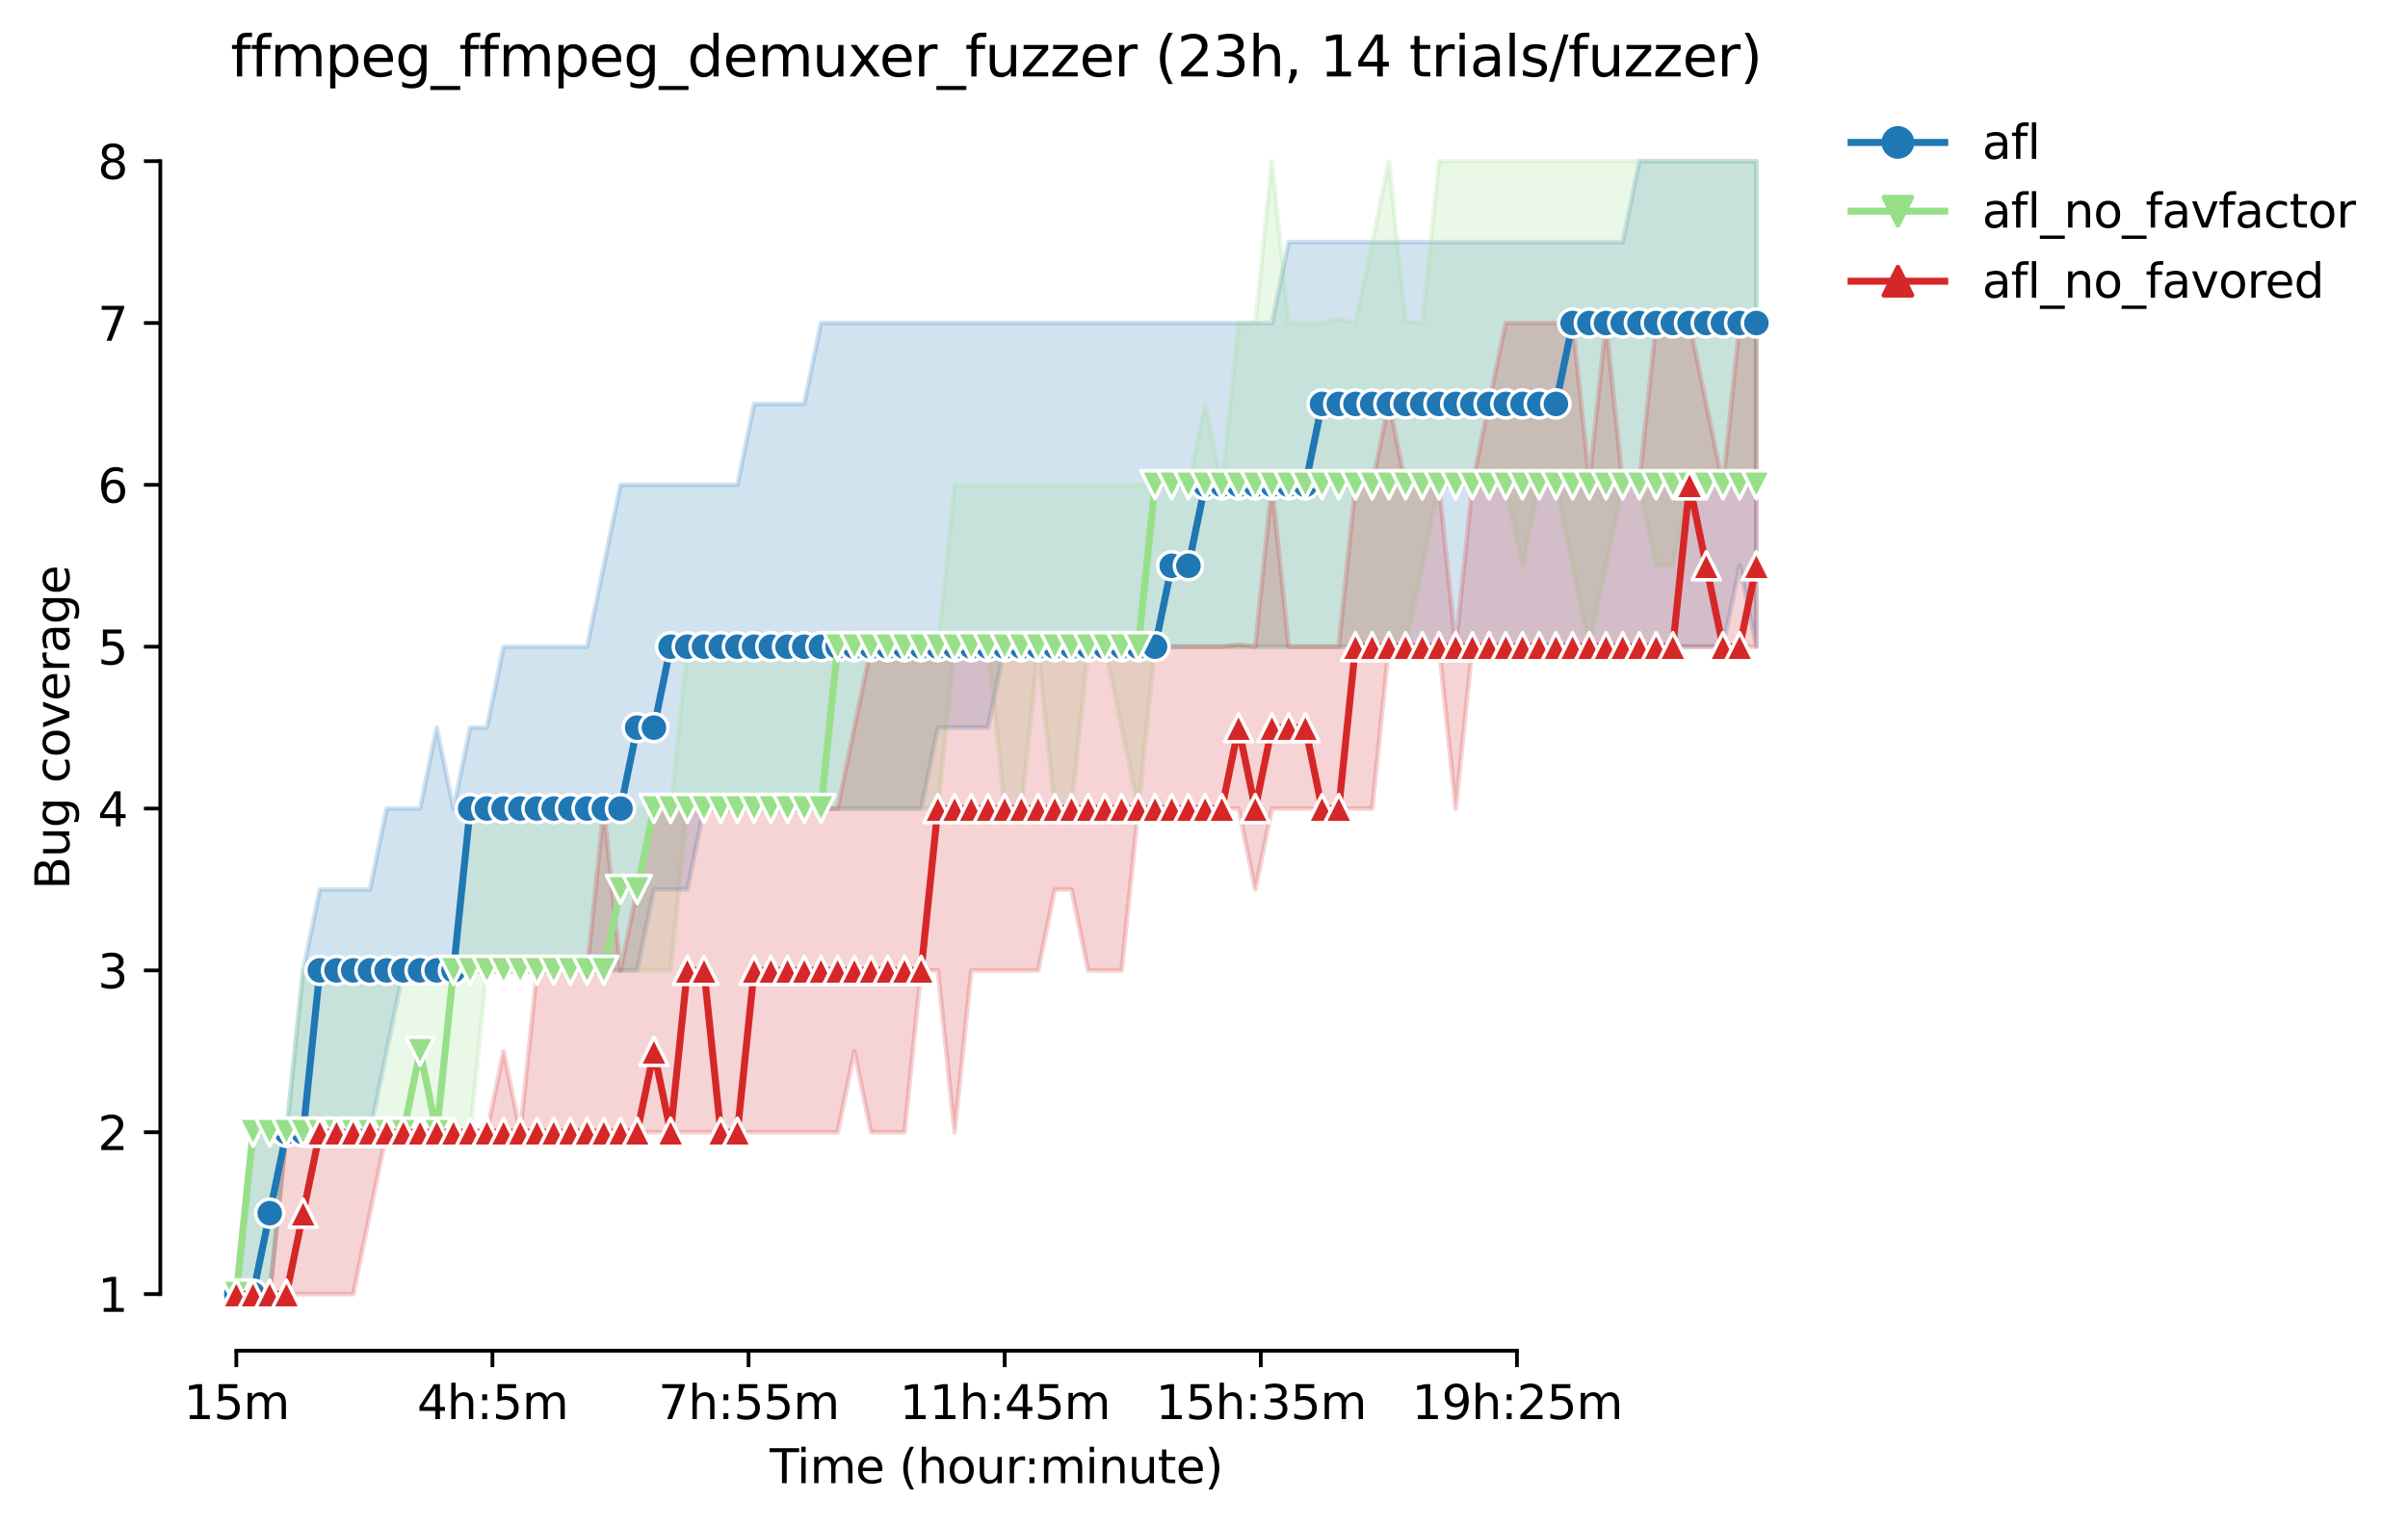 <?xml version="1.0" encoding="utf-8" standalone="no"?>
<!DOCTYPE svg PUBLIC "-//W3C//DTD SVG 1.1//EN"
  "http://www.w3.org/Graphics/SVG/1.1/DTD/svg11.dtd">
<svg height="325.986pt" version="1.1" viewBox="0 0 514.308 325.986" width="514.308pt" xmlns="http://www.w3.org/2000/svg" xmlns:xlink="http://www.w3.org/1999/xlink">
 <defs>
  <style type="text/css">*{stroke-linecap:butt;stroke-linejoin:round;}</style>
 </defs>
 <g id="figure_1">
  <g id="patch_1">
   <path d="M 0 325.986 
L 514.308 325.986 
L 514.308 0 
L 0 0 
z
" style="fill:#ffffff;"/>
  </g>
  <g id="axes_1">
   <g id="patch_2">
    <path d="M 34.241 288.43 
L 391.361 288.43 
L 391.361 22.318 
L 34.241 22.318 
z
" style="fill:#ffffff;"/>
   </g>
   <g id="PolyCollection_1">
    <defs>
     <path d="M 50.473 -49.652 
L 50.473 -49.652 
L 54.041 -49.652 
L 57.609 -49.652 
L 61.176 -84.212 
L 64.744 -84.212 
L 68.312 -84.212 
L 71.879 -84.212 
L 75.447 -84.212 
L 79.014 -84.212 
L 82.582 -101.492 
L 86.15 -118.772 
L 89.717 -118.772 
L 93.285 -118.772 
L 96.853 -118.772 
L 100.42 -118.772 
L 103.988 -118.772 
L 107.555 -118.772 
L 111.123 -118.772 
L 114.691 -118.772 
L 118.258 -118.772 
L 121.826 -118.772 
L 125.394 -118.772 
L 128.961 -118.772 
L 132.529 -118.772 
L 136.097 -118.772 
L 139.664 -136.052 
L 143.232 -136.052 
L 146.799 -136.052 
L 150.367 -153.332 
L 153.935 -153.332 
L 157.502 -153.332 
L 161.07 -153.332 
L 164.638 -153.332 
L 168.205 -153.332 
L 171.773 -153.332 
L 175.34 -153.332 
L 178.908 -153.332 
L 182.476 -153.332 
L 186.043 -153.332 
L 189.611 -153.332 
L 193.179 -153.332 
L 196.746 -153.332 
L 200.314 -170.612 
L 203.882 -170.612 
L 207.449 -170.612 
L 211.017 -170.612 
L 214.584 -187.892 
L 218.152 -187.892 
L 221.72 -187.892 
L 225.287 -187.892 
L 228.855 -187.892 
L 232.423 -187.892 
L 235.99 -187.892 
L 239.558 -187.892 
L 243.125 -187.892 
L 246.693 -187.892 
L 250.261 -187.892 
L 253.828 -187.892 
L 257.396 -187.892 
L 260.964 -187.892 
L 264.531 -187.892 
L 268.099 -187.892 
L 271.667 -187.892 
L 275.234 -187.892 
L 278.802 -187.892 
L 282.369 -187.892 
L 285.937 -187.892 
L 289.505 -187.892 
L 293.072 -187.892 
L 296.64 -187.892 
L 300.208 -187.892 
L 303.775 -187.892 
L 307.343 -187.892 
L 310.911 -187.892 
L 314.478 -187.892 
L 318.046 -187.892 
L 321.613 -187.892 
L 325.181 -187.892 
L 328.749 -187.892 
L 332.316 -187.892 
L 335.884 -187.892 
L 339.452 -187.892 
L 343.019 -187.892 
L 346.587 -187.892 
L 350.154 -187.892 
L 353.722 -187.892 
L 357.29 -187.892 
L 360.857 -187.892 
L 364.425 -187.892 
L 367.993 -187.892 
L 371.56 -205.172 
L 375.128 -187.892 
L 375.128 -291.572 
L 375.128 -291.572 
L 371.56 -291.572 
L 367.993 -291.572 
L 364.425 -291.572 
L 360.857 -291.572 
L 357.29 -291.572 
L 353.722 -291.572 
L 350.154 -291.572 
L 346.587 -274.292 
L 343.019 -274.292 
L 339.452 -274.292 
L 335.884 -274.292 
L 332.316 -274.292 
L 328.749 -274.292 
L 325.181 -274.292 
L 321.613 -274.292 
L 318.046 -274.292 
L 314.478 -274.292 
L 310.911 -274.292 
L 307.343 -274.292 
L 303.775 -274.292 
L 300.208 -274.292 
L 296.64 -274.292 
L 293.072 -274.292 
L 289.505 -274.292 
L 285.937 -274.292 
L 282.369 -274.292 
L 278.802 -274.292 
L 275.234 -274.292 
L 271.667 -257.012 
L 268.099 -257.012 
L 264.531 -257.012 
L 260.964 -257.012 
L 257.396 -257.012 
L 253.828 -257.012 
L 250.261 -257.012 
L 246.693 -257.012 
L 243.125 -257.012 
L 239.558 -257.012 
L 235.99 -257.012 
L 232.423 -257.012 
L 228.855 -257.012 
L 225.287 -257.012 
L 221.72 -257.012 
L 218.152 -257.012 
L 214.584 -257.012 
L 211.017 -257.012 
L 207.449 -257.012 
L 203.882 -257.012 
L 200.314 -257.012 
L 196.746 -257.012 
L 193.179 -257.012 
L 189.611 -257.012 
L 186.043 -257.012 
L 182.476 -257.012 
L 178.908 -257.012 
L 175.34 -257.012 
L 171.773 -239.732 
L 168.205 -239.732 
L 164.638 -239.732 
L 161.07 -239.732 
L 157.502 -222.452 
L 153.935 -222.452 
L 150.367 -222.452 
L 146.799 -222.452 
L 143.232 -222.452 
L 139.664 -222.452 
L 136.097 -222.452 
L 132.529 -222.452 
L 128.961 -205.172 
L 125.394 -187.892 
L 121.826 -187.892 
L 118.258 -187.892 
L 114.691 -187.892 
L 111.123 -187.892 
L 107.555 -187.892 
L 103.988 -170.612 
L 100.42 -170.612 
L 96.853 -153.332 
L 93.285 -170.612 
L 89.717 -153.332 
L 86.15 -153.332 
L 82.582 -153.332 
L 79.014 -136.052 
L 75.447 -136.052 
L 71.879 -136.052 
L 68.312 -136.052 
L 64.744 -118.772 
L 61.176 -84.212 
L 57.609 -84.212 
L 54.041 -84.212 
L 50.473 -49.652 
z
" id="m7349c5d128" style="stroke:#1f77b4;stroke-opacity:0.2;"/>
    </defs>
    <g clip-path="url(#pdb8b40346a)">
     <use style="fill:#1f77b4;fill-opacity:0.2;stroke:#1f77b4;stroke-opacity:0.2;" x="0" xlink:href="#m7349c5d128" y="325.986"/>
    </g>
   </g>
   <g id="PolyCollection_2">
    <defs>
     <path d="M 50.473 -49.652 
L 50.473 -49.652 
L 54.041 -49.652 
L 57.609 -49.652 
L 61.176 -84.212 
L 64.744 -84.212 
L 68.312 -84.212 
L 71.879 -84.212 
L 75.447 -84.212 
L 79.014 -84.212 
L 82.582 -84.212 
L 86.15 -84.212 
L 89.717 -84.212 
L 93.285 -84.212 
L 96.853 -84.212 
L 100.42 -84.212 
L 103.988 -118.772 
L 107.555 -118.772 
L 111.123 -118.772 
L 114.691 -118.772 
L 118.258 -118.772 
L 121.826 -118.772 
L 125.394 -118.772 
L 128.961 -118.772 
L 132.529 -118.772 
L 136.097 -118.772 
L 139.664 -118.772 
L 143.232 -118.772 
L 146.799 -153.332 
L 150.367 -153.332 
L 153.935 -153.332 
L 157.502 -153.332 
L 161.07 -153.332 
L 164.638 -153.332 
L 168.205 -153.332 
L 171.773 -153.332 
L 175.34 -153.332 
L 178.908 -153.332 
L 182.476 -153.332 
L 186.043 -153.332 
L 189.611 -153.332 
L 193.179 -153.332 
L 196.746 -153.332 
L 200.314 -153.332 
L 203.882 -187.892 
L 207.449 -187.892 
L 211.017 -187.892 
L 214.584 -153.332 
L 218.152 -153.332 
L 221.72 -187.028 
L 225.287 -153.332 
L 228.855 -153.332 
L 232.423 -187.892 
L 235.99 -187.892 
L 239.558 -170.612 
L 243.125 -153.332 
L 246.693 -187.892 
L 250.261 -187.892 
L 253.828 -187.892 
L 257.396 -187.892 
L 260.964 -187.892 
L 264.531 -187.892 
L 268.099 -187.892 
L 271.667 -187.892 
L 275.234 -187.892 
L 278.802 -187.892 
L 282.369 -187.892 
L 285.937 -187.892 
L 289.505 -187.892 
L 293.072 -187.892 
L 296.64 -187.892 
L 300.208 -187.892 
L 303.775 -205.172 
L 307.343 -222.452 
L 310.911 -222.452 
L 314.478 -222.452 
L 318.046 -222.452 
L 321.613 -222.02 
L 325.181 -205.172 
L 328.749 -222.452 
L 332.316 -222.452 
L 335.884 -205.172 
L 339.452 -187.892 
L 343.019 -205.172 
L 346.587 -222.452 
L 350.154 -222.452 
L 353.722 -205.172 
L 357.29 -205.172 
L 360.857 -222.452 
L 364.425 -222.452 
L 367.993 -222.452 
L 371.56 -222.452 
L 375.128 -221.588 
L 375.128 -291.572 
L 375.128 -291.572 
L 371.56 -291.572 
L 367.993 -291.572 
L 364.425 -291.572 
L 360.857 -291.572 
L 357.29 -291.572 
L 353.722 -291.572 
L 350.154 -291.572 
L 346.587 -291.572 
L 343.019 -291.572 
L 339.452 -291.572 
L 335.884 -291.572 
L 332.316 -291.572 
L 328.749 -291.572 
L 325.181 -291.572 
L 321.613 -291.572 
L 318.046 -291.572 
L 314.478 -291.572 
L 310.911 -291.572 
L 307.343 -291.572 
L 303.775 -257.012 
L 300.208 -257.444 
L 296.64 -291.572 
L 293.072 -274.292 
L 289.505 -257.012 
L 285.937 -257.876 
L 282.369 -257.012 
L 278.802 -257.012 
L 275.234 -257.012 
L 271.667 -291.572 
L 268.099 -257.012 
L 264.531 -257.012 
L 260.964 -222.452 
L 257.396 -239.732 
L 253.828 -222.452 
L 250.261 -222.452 
L 246.693 -222.452 
L 243.125 -222.452 
L 239.558 -222.452 
L 235.99 -222.452 
L 232.423 -222.452 
L 228.855 -222.452 
L 225.287 -222.452 
L 221.72 -222.452 
L 218.152 -222.452 
L 214.584 -222.452 
L 211.017 -222.452 
L 207.449 -222.452 
L 203.882 -222.452 
L 200.314 -187.892 
L 196.746 -187.892 
L 193.179 -187.892 
L 189.611 -187.892 
L 186.043 -187.892 
L 182.476 -187.892 
L 178.908 -187.892 
L 175.34 -187.892 
L 171.773 -187.892 
L 168.205 -187.892 
L 164.638 -187.892 
L 161.07 -187.892 
L 157.502 -187.892 
L 153.935 -187.892 
L 150.367 -187.892 
L 146.799 -187.892 
L 143.232 -153.332 
L 139.664 -153.332 
L 136.097 -153.332 
L 132.529 -153.332 
L 128.961 -153.332 
L 125.394 -153.332 
L 121.826 -153.332 
L 118.258 -153.332 
L 114.691 -153.332 
L 111.123 -153.332 
L 107.555 -153.332 
L 103.988 -153.332 
L 100.42 -153.332 
L 96.853 -118.772 
L 93.285 -118.772 
L 89.717 -118.772 
L 86.15 -118.772 
L 82.582 -118.772 
L 79.014 -118.772 
L 75.447 -118.772 
L 71.879 -118.772 
L 68.312 -118.772 
L 64.744 -118.772 
L 61.176 -84.212 
L 57.609 -84.212 
L 54.041 -84.212 
L 50.473 -49.652 
z
" id="m433da9e136" style="stroke:#98df8a;stroke-opacity:0.2;"/>
    </defs>
    <g clip-path="url(#pdb8b40346a)">
     <use style="fill:#98df8a;fill-opacity:0.2;stroke:#98df8a;stroke-opacity:0.2;" x="0" xlink:href="#m433da9e136" y="325.986"/>
    </g>
   </g>
   <g id="PolyCollection_3">
    <defs>
     <path d="M 50.473 -49.652 
L 50.473 -49.652 
L 54.041 -49.652 
L 57.609 -49.652 
L 61.176 -49.652 
L 64.744 -49.652 
L 68.312 -49.652 
L 71.879 -49.652 
L 75.447 -49.652 
L 79.014 -66.932 
L 82.582 -84.212 
L 86.15 -84.212 
L 89.717 -84.212 
L 93.285 -84.212 
L 96.853 -84.212 
L 100.42 -84.212 
L 103.988 -84.212 
L 107.555 -84.212 
L 111.123 -84.212 
L 114.691 -84.212 
L 118.258 -84.212 
L 121.826 -84.212 
L 125.394 -84.212 
L 128.961 -84.212 
L 132.529 -84.212 
L 136.097 -84.212 
L 139.664 -84.212 
L 143.232 -84.212 
L 146.799 -84.212 
L 150.367 -84.212 
L 153.935 -84.212 
L 157.502 -84.212 
L 161.07 -84.212 
L 164.638 -84.212 
L 168.205 -84.212 
L 171.773 -84.212 
L 175.34 -84.212 
L 178.908 -84.212 
L 182.476 -101.492 
L 186.043 -84.212 
L 189.611 -84.212 
L 193.179 -84.212 
L 196.746 -118.772 
L 200.314 -118.772 
L 203.882 -84.212 
L 207.449 -118.772 
L 211.017 -118.772 
L 214.584 -118.772 
L 218.152 -118.772 
L 221.72 -118.772 
L 225.287 -136.052 
L 228.855 -136.052 
L 232.423 -118.772 
L 235.99 -118.772 
L 239.558 -118.772 
L 243.125 -153.332 
L 246.693 -153.332 
L 250.261 -153.332 
L 253.828 -153.332 
L 257.396 -153.332 
L 260.964 -153.332 
L 264.531 -153.332 
L 268.099 -136.052 
L 271.667 -153.332 
L 275.234 -153.332 
L 278.802 -153.332 
L 282.369 -153.332 
L 285.937 -153.332 
L 289.505 -153.332 
L 293.072 -153.332 
L 296.64 -187.892 
L 300.208 -187.028 
L 303.775 -187.892 
L 307.343 -187.892 
L 310.911 -153.332 
L 314.478 -187.892 
L 318.046 -187.892 
L 321.613 -187.892 
L 325.181 -187.892 
L 328.749 -187.892 
L 332.316 -187.892 
L 335.884 -187.892 
L 339.452 -187.892 
L 343.019 -187.892 
L 346.587 -187.892 
L 350.154 -187.892 
L 353.722 -187.892 
L 357.29 -187.892 
L 360.857 -187.892 
L 364.425 -187.892 
L 367.993 -187.892 
L 371.56 -187.892 
L 375.128 -187.892 
L 375.128 -257.012 
L 375.128 -257.012 
L 371.56 -257.012 
L 367.993 -222.452 
L 364.425 -239.732 
L 360.857 -257.012 
L 357.29 -257.012 
L 353.722 -257.012 
L 350.154 -223.316 
L 346.587 -222.452 
L 343.019 -257.012 
L 339.452 -223.316 
L 335.884 -257.012 
L 332.316 -257.012 
L 328.749 -257.012 
L 325.181 -257.012 
L 321.613 -257.012 
L 318.046 -240.164 
L 314.478 -222.452 
L 310.911 -187.892 
L 307.343 -222.452 
L 303.775 -223.316 
L 300.208 -222.452 
L 296.64 -240.164 
L 293.072 -222.452 
L 289.505 -222.452 
L 285.937 -187.892 
L 282.369 -187.892 
L 278.802 -187.892 
L 275.234 -187.892 
L 271.667 -222.452 
L 268.099 -187.892 
L 264.531 -188.324 
L 260.964 -187.892 
L 257.396 -187.892 
L 253.828 -187.892 
L 250.261 -187.892 
L 246.693 -187.892 
L 243.125 -187.892 
L 239.558 -187.892 
L 235.99 -187.892 
L 232.423 -187.892 
L 228.855 -187.892 
L 225.287 -187.892 
L 221.72 -187.892 
L 218.152 -187.892 
L 214.584 -187.892 
L 211.017 -187.892 
L 207.449 -187.892 
L 203.882 -187.892 
L 200.314 -187.892 
L 196.746 -187.892 
L 193.179 -187.892 
L 189.611 -187.892 
L 186.043 -187.892 
L 182.476 -170.612 
L 178.908 -153.332 
L 175.34 -153.332 
L 171.773 -153.332 
L 168.205 -153.332 
L 164.638 -153.332 
L 161.07 -153.332 
L 157.502 -153.332 
L 153.935 -153.332 
L 150.367 -153.332 
L 146.799 -153.332 
L 143.232 -153.332 
L 139.664 -153.332 
L 136.097 -136.052 
L 132.529 -118.772 
L 128.961 -153.332 
L 125.394 -118.772 
L 121.826 -118.772 
L 118.258 -118.772 
L 114.691 -118.772 
L 111.123 -84.212 
L 107.555 -101.492 
L 103.988 -84.212 
L 100.42 -84.212 
L 96.853 -84.212 
L 93.285 -84.212 
L 89.717 -84.212 
L 86.15 -84.212 
L 82.582 -84.212 
L 79.014 -84.212 
L 75.447 -84.212 
L 71.879 -84.212 
L 68.312 -84.212 
L 64.744 -84.212 
L 61.176 -84.212 
L 57.609 -49.652 
L 54.041 -49.652 
L 50.473 -49.652 
z
" id="mbeb23989a4" style="stroke:#d62728;stroke-opacity:0.2;"/>
    </defs>
    <g clip-path="url(#pdb8b40346a)">
     <use style="fill:#d62728;fill-opacity:0.2;stroke:#d62728;stroke-opacity:0.2;" x="0" xlink:href="#mbeb23989a4" y="325.986"/>
    </g>
   </g>
   <g id="matplotlib.axis_1">
    <g id="xtick_1">
     <g id="line2d_1">
      <defs>
       <path d="M 0 0 
L 0 3.5 
" id="mcb7af9cad4" style="stroke:#000000;stroke-width:0.8;"/>
      </defs>
      <g>
       <use style="stroke:#000000;stroke-width:0.8;" x="50.473" xlink:href="#mcb7af9cad4" y="288.43"/>
      </g>
     </g>
     <g id="text_1">
      <!-- 15m -->
      <g transform="translate(39.241 303.029)scale(0.1 -0.1)">
       <defs>
        <path d="M 794 531 
L 1825 531 
L 1825 4091 
L 703 3866 
L 703 4441 
L 1819 4666 
L 2450 4666 
L 2450 531 
L 3481 531 
L 3481 0 
L 794 0 
L 794 531 
z
" id="DejaVuSans-31" transform="scale(0.016)"/>
        <path d="M 691 4666 
L 3169 4666 
L 3169 4134 
L 1269 4134 
L 1269 2991 
Q 1406 3038 1543 3061 
Q 1681 3084 1819 3084 
Q 2600 3084 3056 2656 
Q 3513 2228 3513 1497 
Q 3513 744 3044 326 
Q 2575 -91 1722 -91 
Q 1428 -91 1123 -41 
Q 819 9 494 109 
L 494 744 
Q 775 591 1075 516 
Q 1375 441 1709 441 
Q 2250 441 2565 725 
Q 2881 1009 2881 1497 
Q 2881 1984 2565 2268 
Q 2250 2553 1709 2553 
Q 1456 2553 1204 2497 
Q 953 2441 691 2322 
L 691 4666 
z
" id="DejaVuSans-35" transform="scale(0.016)"/>
        <path d="M 3328 2828 
Q 3544 3216 3844 3400 
Q 4144 3584 4550 3584 
Q 5097 3584 5394 3201 
Q 5691 2819 5691 2113 
L 5691 0 
L 5113 0 
L 5113 2094 
Q 5113 2597 4934 2840 
Q 4756 3084 4391 3084 
Q 3944 3084 3684 2787 
Q 3425 2491 3425 1978 
L 3425 0 
L 2847 0 
L 2847 2094 
Q 2847 2600 2669 2842 
Q 2491 3084 2119 3084 
Q 1678 3084 1418 2786 
Q 1159 2488 1159 1978 
L 1159 0 
L 581 0 
L 581 3500 
L 1159 3500 
L 1159 2956 
Q 1356 3278 1631 3431 
Q 1906 3584 2284 3584 
Q 2666 3584 2933 3390 
Q 3200 3197 3328 2828 
z
" id="DejaVuSans-6d" transform="scale(0.016)"/>
       </defs>
       <use xlink:href="#DejaVuSans-31"/>
       <use x="63.623" xlink:href="#DejaVuSans-35"/>
       <use x="127.246" xlink:href="#DejaVuSans-6d"/>
      </g>
     </g>
    </g>
    <g id="xtick_2">
     <g id="line2d_2">
      <g>
       <use style="stroke:#000000;stroke-width:0.8;" x="105.177" xlink:href="#mcb7af9cad4" y="288.43"/>
      </g>
     </g>
     <g id="text_2">
      <!-- 4h:5m -->
      <g transform="translate(89.091 303.029)scale(0.1 -0.1)">
       <defs>
        <path d="M 2419 4116 
L 825 1625 
L 2419 1625 
L 2419 4116 
z
M 2253 4666 
L 3047 4666 
L 3047 1625 
L 3713 1625 
L 3713 1100 
L 3047 1100 
L 3047 0 
L 2419 0 
L 2419 1100 
L 313 1100 
L 313 1709 
L 2253 4666 
z
" id="DejaVuSans-34" transform="scale(0.016)"/>
        <path d="M 3513 2113 
L 3513 0 
L 2938 0 
L 2938 2094 
Q 2938 2591 2744 2837 
Q 2550 3084 2163 3084 
Q 1697 3084 1428 2787 
Q 1159 2491 1159 1978 
L 1159 0 
L 581 0 
L 581 4863 
L 1159 4863 
L 1159 2956 
Q 1366 3272 1645 3428 
Q 1925 3584 2291 3584 
Q 2894 3584 3203 3211 
Q 3513 2838 3513 2113 
z
" id="DejaVuSans-68" transform="scale(0.016)"/>
        <path d="M 750 794 
L 1409 794 
L 1409 0 
L 750 0 
L 750 794 
z
M 750 3309 
L 1409 3309 
L 1409 2516 
L 750 2516 
L 750 3309 
z
" id="DejaVuSans-3a" transform="scale(0.016)"/>
       </defs>
       <use xlink:href="#DejaVuSans-34"/>
       <use x="63.623" xlink:href="#DejaVuSans-68"/>
       <use x="127.002" xlink:href="#DejaVuSans-3a"/>
       <use x="160.693" xlink:href="#DejaVuSans-35"/>
       <use x="224.316" xlink:href="#DejaVuSans-6d"/>
      </g>
     </g>
    </g>
    <g id="xtick_3">
     <g id="line2d_3">
      <g>
       <use style="stroke:#000000;stroke-width:0.8;" x="159.881" xlink:href="#mcb7af9cad4" y="288.43"/>
      </g>
     </g>
     <g id="text_3">
      <!-- 7h:55m -->
      <g transform="translate(140.614 303.029)scale(0.1 -0.1)">
       <defs>
        <path d="M 525 4666 
L 3525 4666 
L 3525 4397 
L 1831 0 
L 1172 0 
L 2766 4134 
L 525 4134 
L 525 4666 
z
" id="DejaVuSans-37" transform="scale(0.016)"/>
       </defs>
       <use xlink:href="#DejaVuSans-37"/>
       <use x="63.623" xlink:href="#DejaVuSans-68"/>
       <use x="127.002" xlink:href="#DejaVuSans-3a"/>
       <use x="160.693" xlink:href="#DejaVuSans-35"/>
       <use x="224.316" xlink:href="#DejaVuSans-35"/>
       <use x="287.939" xlink:href="#DejaVuSans-6d"/>
      </g>
     </g>
    </g>
    <g id="xtick_4">
     <g id="line2d_4">
      <g>
       <use style="stroke:#000000;stroke-width:0.8;" x="214.584" xlink:href="#mcb7af9cad4" y="288.43"/>
      </g>
     </g>
     <g id="text_4">
      <!-- 11h:45m -->
      <g transform="translate(192.136 303.029)scale(0.1 -0.1)">
       <use xlink:href="#DejaVuSans-31"/>
       <use x="63.623" xlink:href="#DejaVuSans-31"/>
       <use x="127.246" xlink:href="#DejaVuSans-68"/>
       <use x="190.625" xlink:href="#DejaVuSans-3a"/>
       <use x="224.316" xlink:href="#DejaVuSans-34"/>
       <use x="287.939" xlink:href="#DejaVuSans-35"/>
       <use x="351.562" xlink:href="#DejaVuSans-6d"/>
      </g>
     </g>
    </g>
    <g id="xtick_5">
     <g id="line2d_5">
      <g>
       <use style="stroke:#000000;stroke-width:0.8;" x="269.288" xlink:href="#mcb7af9cad4" y="288.43"/>
      </g>
     </g>
     <g id="text_5">
      <!-- 15h:35m -->
      <g transform="translate(246.84 303.029)scale(0.1 -0.1)">
       <defs>
        <path d="M 2597 2516 
Q 3050 2419 3304 2112 
Q 3559 1806 3559 1356 
Q 3559 666 3084 287 
Q 2609 -91 1734 -91 
Q 1441 -91 1130 -33 
Q 819 25 488 141 
L 488 750 
Q 750 597 1062 519 
Q 1375 441 1716 441 
Q 2309 441 2620 675 
Q 2931 909 2931 1356 
Q 2931 1769 2642 2001 
Q 2353 2234 1838 2234 
L 1294 2234 
L 1294 2753 
L 1863 2753 
Q 2328 2753 2575 2939 
Q 2822 3125 2822 3475 
Q 2822 3834 2567 4026 
Q 2313 4219 1838 4219 
Q 1578 4219 1281 4162 
Q 984 4106 628 3988 
L 628 4550 
Q 988 4650 1302 4700 
Q 1616 4750 1894 4750 
Q 2613 4750 3031 4423 
Q 3450 4097 3450 3541 
Q 3450 3153 3228 2886 
Q 3006 2619 2597 2516 
z
" id="DejaVuSans-33" transform="scale(0.016)"/>
       </defs>
       <use xlink:href="#DejaVuSans-31"/>
       <use x="63.623" xlink:href="#DejaVuSans-35"/>
       <use x="127.246" xlink:href="#DejaVuSans-68"/>
       <use x="190.625" xlink:href="#DejaVuSans-3a"/>
       <use x="224.316" xlink:href="#DejaVuSans-33"/>
       <use x="287.939" xlink:href="#DejaVuSans-35"/>
       <use x="351.562" xlink:href="#DejaVuSans-6d"/>
      </g>
     </g>
    </g>
    <g id="xtick_6">
     <g id="line2d_6">
      <g>
       <use style="stroke:#000000;stroke-width:0.8;" x="323.992" xlink:href="#mcb7af9cad4" y="288.43"/>
      </g>
     </g>
     <g id="text_6">
      <!-- 19h:25m -->
      <g transform="translate(301.543 303.029)scale(0.1 -0.1)">
       <defs>
        <path d="M 703 97 
L 703 672 
Q 941 559 1184 500 
Q 1428 441 1663 441 
Q 2288 441 2617 861 
Q 2947 1281 2994 2138 
Q 2813 1869 2534 1725 
Q 2256 1581 1919 1581 
Q 1219 1581 811 2004 
Q 403 2428 403 3163 
Q 403 3881 828 4315 
Q 1253 4750 1959 4750 
Q 2769 4750 3195 4129 
Q 3622 3509 3622 2328 
Q 3622 1225 3098 567 
Q 2575 -91 1691 -91 
Q 1453 -91 1209 -44 
Q 966 3 703 97 
z
M 1959 2075 
Q 2384 2075 2632 2365 
Q 2881 2656 2881 3163 
Q 2881 3666 2632 3958 
Q 2384 4250 1959 4250 
Q 1534 4250 1286 3958 
Q 1038 3666 1038 3163 
Q 1038 2656 1286 2365 
Q 1534 2075 1959 2075 
z
" id="DejaVuSans-39" transform="scale(0.016)"/>
        <path d="M 1228 531 
L 3431 531 
L 3431 0 
L 469 0 
L 469 531 
Q 828 903 1448 1529 
Q 2069 2156 2228 2338 
Q 2531 2678 2651 2914 
Q 2772 3150 2772 3378 
Q 2772 3750 2511 3984 
Q 2250 4219 1831 4219 
Q 1534 4219 1204 4116 
Q 875 4013 500 3803 
L 500 4441 
Q 881 4594 1212 4672 
Q 1544 4750 1819 4750 
Q 2544 4750 2975 4387 
Q 3406 4025 3406 3419 
Q 3406 3131 3298 2873 
Q 3191 2616 2906 2266 
Q 2828 2175 2409 1742 
Q 1991 1309 1228 531 
z
" id="DejaVuSans-32" transform="scale(0.016)"/>
       </defs>
       <use xlink:href="#DejaVuSans-31"/>
       <use x="63.623" xlink:href="#DejaVuSans-39"/>
       <use x="127.246" xlink:href="#DejaVuSans-68"/>
       <use x="190.625" xlink:href="#DejaVuSans-3a"/>
       <use x="224.316" xlink:href="#DejaVuSans-32"/>
       <use x="287.939" xlink:href="#DejaVuSans-35"/>
       <use x="351.562" xlink:href="#DejaVuSans-6d"/>
      </g>
     </g>
    </g>
    <g id="text_7">
     <!-- Time (hour:minute) -->
     <g transform="translate(164.394 316.707)scale(0.1 -0.1)">
      <defs>
       <path d="M -19 4666 
L 3928 4666 
L 3928 4134 
L 2272 4134 
L 2272 0 
L 1638 0 
L 1638 4134 
L -19 4134 
L -19 4666 
z
" id="DejaVuSans-54" transform="scale(0.016)"/>
       <path d="M 603 3500 
L 1178 3500 
L 1178 0 
L 603 0 
L 603 3500 
z
M 603 4863 
L 1178 4863 
L 1178 4134 
L 603 4134 
L 603 4863 
z
" id="DejaVuSans-69" transform="scale(0.016)"/>
       <path d="M 3597 1894 
L 3597 1613 
L 953 1613 
Q 991 1019 1311 708 
Q 1631 397 2203 397 
Q 2534 397 2845 478 
Q 3156 559 3463 722 
L 3463 178 
Q 3153 47 2828 -22 
Q 2503 -91 2169 -91 
Q 1331 -91 842 396 
Q 353 884 353 1716 
Q 353 2575 817 3079 
Q 1281 3584 2069 3584 
Q 2775 3584 3186 3129 
Q 3597 2675 3597 1894 
z
M 3022 2063 
Q 3016 2534 2758 2815 
Q 2500 3097 2075 3097 
Q 1594 3097 1305 2825 
Q 1016 2553 972 2059 
L 3022 2063 
z
" id="DejaVuSans-65" transform="scale(0.016)"/>
       <path id="DejaVuSans-20" transform="scale(0.016)"/>
       <path d="M 1984 4856 
Q 1566 4138 1362 3434 
Q 1159 2731 1159 2009 
Q 1159 1288 1364 580 
Q 1569 -128 1984 -844 
L 1484 -844 
Q 1016 -109 783 600 
Q 550 1309 550 2009 
Q 550 2706 781 3412 
Q 1013 4119 1484 4856 
L 1984 4856 
z
" id="DejaVuSans-28" transform="scale(0.016)"/>
       <path d="M 1959 3097 
Q 1497 3097 1228 2736 
Q 959 2375 959 1747 
Q 959 1119 1226 758 
Q 1494 397 1959 397 
Q 2419 397 2687 759 
Q 2956 1122 2956 1747 
Q 2956 2369 2687 2733 
Q 2419 3097 1959 3097 
z
M 1959 3584 
Q 2709 3584 3137 3096 
Q 3566 2609 3566 1747 
Q 3566 888 3137 398 
Q 2709 -91 1959 -91 
Q 1206 -91 779 398 
Q 353 888 353 1747 
Q 353 2609 779 3096 
Q 1206 3584 1959 3584 
z
" id="DejaVuSans-6f" transform="scale(0.016)"/>
       <path d="M 544 1381 
L 544 3500 
L 1119 3500 
L 1119 1403 
Q 1119 906 1312 657 
Q 1506 409 1894 409 
Q 2359 409 2629 706 
Q 2900 1003 2900 1516 
L 2900 3500 
L 3475 3500 
L 3475 0 
L 2900 0 
L 2900 538 
Q 2691 219 2414 64 
Q 2138 -91 1772 -91 
Q 1169 -91 856 284 
Q 544 659 544 1381 
z
M 1991 3584 
L 1991 3584 
z
" id="DejaVuSans-75" transform="scale(0.016)"/>
       <path d="M 2631 2963 
Q 2534 3019 2420 3045 
Q 2306 3072 2169 3072 
Q 1681 3072 1420 2755 
Q 1159 2438 1159 1844 
L 1159 0 
L 581 0 
L 581 3500 
L 1159 3500 
L 1159 2956 
Q 1341 3275 1631 3429 
Q 1922 3584 2338 3584 
Q 2397 3584 2469 3576 
Q 2541 3569 2628 3553 
L 2631 2963 
z
" id="DejaVuSans-72" transform="scale(0.016)"/>
       <path d="M 3513 2113 
L 3513 0 
L 2938 0 
L 2938 2094 
Q 2938 2591 2744 2837 
Q 2550 3084 2163 3084 
Q 1697 3084 1428 2787 
Q 1159 2491 1159 1978 
L 1159 0 
L 581 0 
L 581 3500 
L 1159 3500 
L 1159 2956 
Q 1366 3272 1645 3428 
Q 1925 3584 2291 3584 
Q 2894 3584 3203 3211 
Q 3513 2838 3513 2113 
z
" id="DejaVuSans-6e" transform="scale(0.016)"/>
       <path d="M 1172 4494 
L 1172 3500 
L 2356 3500 
L 2356 3053 
L 1172 3053 
L 1172 1153 
Q 1172 725 1289 603 
Q 1406 481 1766 481 
L 2356 481 
L 2356 0 
L 1766 0 
Q 1100 0 847 248 
Q 594 497 594 1153 
L 594 3053 
L 172 3053 
L 172 3500 
L 594 3500 
L 594 4494 
L 1172 4494 
z
" id="DejaVuSans-74" transform="scale(0.016)"/>
       <path d="M 513 4856 
L 1013 4856 
Q 1481 4119 1714 3412 
Q 1947 2706 1947 2009 
Q 1947 1309 1714 600 
Q 1481 -109 1013 -844 
L 513 -844 
Q 928 -128 1133 580 
Q 1338 1288 1338 2009 
Q 1338 2731 1133 3434 
Q 928 4138 513 4856 
z
" id="DejaVuSans-29" transform="scale(0.016)"/>
      </defs>
      <use xlink:href="#DejaVuSans-54"/>
      <use x="57.959" xlink:href="#DejaVuSans-69"/>
      <use x="85.742" xlink:href="#DejaVuSans-6d"/>
      <use x="183.154" xlink:href="#DejaVuSans-65"/>
      <use x="244.678" xlink:href="#DejaVuSans-20"/>
      <use x="276.465" xlink:href="#DejaVuSans-28"/>
      <use x="315.479" xlink:href="#DejaVuSans-68"/>
      <use x="378.857" xlink:href="#DejaVuSans-6f"/>
      <use x="440.039" xlink:href="#DejaVuSans-75"/>
      <use x="503.418" xlink:href="#DejaVuSans-72"/>
      <use x="542.781" xlink:href="#DejaVuSans-3a"/>
      <use x="576.473" xlink:href="#DejaVuSans-6d"/>
      <use x="673.885" xlink:href="#DejaVuSans-69"/>
      <use x="701.668" xlink:href="#DejaVuSans-6e"/>
      <use x="765.047" xlink:href="#DejaVuSans-75"/>
      <use x="828.426" xlink:href="#DejaVuSans-74"/>
      <use x="867.635" xlink:href="#DejaVuSans-65"/>
      <use x="929.158" xlink:href="#DejaVuSans-29"/>
     </g>
    </g>
   </g>
   <g id="matplotlib.axis_2">
    <g id="ytick_1">
     <g id="line2d_7">
      <defs>
       <path d="M 0 0 
L -3.5 0 
" id="m46b0b6cb3b" style="stroke:#000000;stroke-width:0.8;"/>
      </defs>
      <g>
       <use style="stroke:#000000;stroke-width:0.8;" x="34.241" xlink:href="#m46b0b6cb3b" y="276.334"/>
      </g>
     </g>
     <g id="text_8">
      <!-- 1 -->
      <g transform="translate(20.878 280.133)scale(0.1 -0.1)">
       <use xlink:href="#DejaVuSans-31"/>
      </g>
     </g>
    </g>
    <g id="ytick_2">
     <g id="line2d_8">
      <g>
       <use style="stroke:#000000;stroke-width:0.8;" x="34.241" xlink:href="#m46b0b6cb3b" y="241.774"/>
      </g>
     </g>
     <g id="text_9">
      <!-- 2 -->
      <g transform="translate(20.878 245.573)scale(0.1 -0.1)">
       <use xlink:href="#DejaVuSans-32"/>
      </g>
     </g>
    </g>
    <g id="ytick_3">
     <g id="line2d_9">
      <g>
       <use style="stroke:#000000;stroke-width:0.8;" x="34.241" xlink:href="#m46b0b6cb3b" y="207.214"/>
      </g>
     </g>
     <g id="text_10">
      <!-- 3 -->
      <g transform="translate(20.878 211.013)scale(0.1 -0.1)">
       <use xlink:href="#DejaVuSans-33"/>
      </g>
     </g>
    </g>
    <g id="ytick_4">
     <g id="line2d_10">
      <g>
       <use style="stroke:#000000;stroke-width:0.8;" x="34.241" xlink:href="#m46b0b6cb3b" y="172.654"/>
      </g>
     </g>
     <g id="text_11">
      <!-- 4 -->
      <g transform="translate(20.878 176.453)scale(0.1 -0.1)">
       <use xlink:href="#DejaVuSans-34"/>
      </g>
     </g>
    </g>
    <g id="ytick_5">
     <g id="line2d_11">
      <g>
       <use style="stroke:#000000;stroke-width:0.8;" x="34.241" xlink:href="#m46b0b6cb3b" y="138.094"/>
      </g>
     </g>
     <g id="text_12">
      <!-- 5 -->
      <g transform="translate(20.878 141.893)scale(0.1 -0.1)">
       <use xlink:href="#DejaVuSans-35"/>
      </g>
     </g>
    </g>
    <g id="ytick_6">
     <g id="line2d_12">
      <g>
       <use style="stroke:#000000;stroke-width:0.8;" x="34.241" xlink:href="#m46b0b6cb3b" y="103.534"/>
      </g>
     </g>
     <g id="text_13">
      <!-- 6 -->
      <g transform="translate(20.878 107.333)scale(0.1 -0.1)">
       <defs>
        <path d="M 2113 2584 
Q 1688 2584 1439 2293 
Q 1191 2003 1191 1497 
Q 1191 994 1439 701 
Q 1688 409 2113 409 
Q 2538 409 2786 701 
Q 3034 994 3034 1497 
Q 3034 2003 2786 2293 
Q 2538 2584 2113 2584 
z
M 3366 4563 
L 3366 3988 
Q 3128 4100 2886 4159 
Q 2644 4219 2406 4219 
Q 1781 4219 1451 3797 
Q 1122 3375 1075 2522 
Q 1259 2794 1537 2939 
Q 1816 3084 2150 3084 
Q 2853 3084 3261 2657 
Q 3669 2231 3669 1497 
Q 3669 778 3244 343 
Q 2819 -91 2113 -91 
Q 1303 -91 875 529 
Q 447 1150 447 2328 
Q 447 3434 972 4092 
Q 1497 4750 2381 4750 
Q 2619 4750 2861 4703 
Q 3103 4656 3366 4563 
z
" id="DejaVuSans-36" transform="scale(0.016)"/>
       </defs>
       <use xlink:href="#DejaVuSans-36"/>
      </g>
     </g>
    </g>
    <g id="ytick_7">
     <g id="line2d_13">
      <g>
       <use style="stroke:#000000;stroke-width:0.8;" x="34.241" xlink:href="#m46b0b6cb3b" y="68.974"/>
      </g>
     </g>
     <g id="text_14">
      <!-- 7 -->
      <g transform="translate(20.878 72.773)scale(0.1 -0.1)">
       <use xlink:href="#DejaVuSans-37"/>
      </g>
     </g>
    </g>
    <g id="ytick_8">
     <g id="line2d_14">
      <g>
       <use style="stroke:#000000;stroke-width:0.8;" x="34.241" xlink:href="#m46b0b6cb3b" y="34.414"/>
      </g>
     </g>
     <g id="text_15">
      <!-- 8 -->
      <g transform="translate(20.878 38.213)scale(0.1 -0.1)">
       <defs>
        <path d="M 2034 2216 
Q 1584 2216 1326 1975 
Q 1069 1734 1069 1313 
Q 1069 891 1326 650 
Q 1584 409 2034 409 
Q 2484 409 2743 651 
Q 3003 894 3003 1313 
Q 3003 1734 2745 1975 
Q 2488 2216 2034 2216 
z
M 1403 2484 
Q 997 2584 770 2862 
Q 544 3141 544 3541 
Q 544 4100 942 4425 
Q 1341 4750 2034 4750 
Q 2731 4750 3128 4425 
Q 3525 4100 3525 3541 
Q 3525 3141 3298 2862 
Q 3072 2584 2669 2484 
Q 3125 2378 3379 2068 
Q 3634 1759 3634 1313 
Q 3634 634 3220 271 
Q 2806 -91 2034 -91 
Q 1263 -91 848 271 
Q 434 634 434 1313 
Q 434 1759 690 2068 
Q 947 2378 1403 2484 
z
M 1172 3481 
Q 1172 3119 1398 2916 
Q 1625 2713 2034 2713 
Q 2441 2713 2670 2916 
Q 2900 3119 2900 3481 
Q 2900 3844 2670 4047 
Q 2441 4250 2034 4250 
Q 1625 4250 1398 4047 
Q 1172 3844 1172 3481 
z
" id="DejaVuSans-38" transform="scale(0.016)"/>
       </defs>
       <use xlink:href="#DejaVuSans-38"/>
      </g>
     </g>
    </g>
    <g id="text_16">
     <!-- Bug coverage -->
     <g transform="translate(14.798 189.951)rotate(-90)scale(0.1 -0.1)">
      <defs>
       <path d="M 1259 2228 
L 1259 519 
L 2272 519 
Q 2781 519 3026 730 
Q 3272 941 3272 1375 
Q 3272 1813 3026 2020 
Q 2781 2228 2272 2228 
L 1259 2228 
z
M 1259 4147 
L 1259 2741 
L 2194 2741 
Q 2656 2741 2882 2914 
Q 3109 3088 3109 3444 
Q 3109 3797 2882 3972 
Q 2656 4147 2194 4147 
L 1259 4147 
z
M 628 4666 
L 2241 4666 
Q 2963 4666 3353 4366 
Q 3744 4066 3744 3513 
Q 3744 3084 3544 2831 
Q 3344 2578 2956 2516 
Q 3422 2416 3680 2098 
Q 3938 1781 3938 1306 
Q 3938 681 3513 340 
Q 3088 0 2303 0 
L 628 0 
L 628 4666 
z
" id="DejaVuSans-42" transform="scale(0.016)"/>
       <path d="M 2906 1791 
Q 2906 2416 2648 2759 
Q 2391 3103 1925 3103 
Q 1463 3103 1205 2759 
Q 947 2416 947 1791 
Q 947 1169 1205 825 
Q 1463 481 1925 481 
Q 2391 481 2648 825 
Q 2906 1169 2906 1791 
z
M 3481 434 
Q 3481 -459 3084 -895 
Q 2688 -1331 1869 -1331 
Q 1566 -1331 1297 -1286 
Q 1028 -1241 775 -1147 
L 775 -588 
Q 1028 -725 1275 -790 
Q 1522 -856 1778 -856 
Q 2344 -856 2625 -561 
Q 2906 -266 2906 331 
L 2906 616 
Q 2728 306 2450 153 
Q 2172 0 1784 0 
Q 1141 0 747 490 
Q 353 981 353 1791 
Q 353 2603 747 3093 
Q 1141 3584 1784 3584 
Q 2172 3584 2450 3431 
Q 2728 3278 2906 2969 
L 2906 3500 
L 3481 3500 
L 3481 434 
z
" id="DejaVuSans-67" transform="scale(0.016)"/>
       <path d="M 3122 3366 
L 3122 2828 
Q 2878 2963 2633 3030 
Q 2388 3097 2138 3097 
Q 1578 3097 1268 2742 
Q 959 2388 959 1747 
Q 959 1106 1268 751 
Q 1578 397 2138 397 
Q 2388 397 2633 464 
Q 2878 531 3122 666 
L 3122 134 
Q 2881 22 2623 -34 
Q 2366 -91 2075 -91 
Q 1284 -91 818 406 
Q 353 903 353 1747 
Q 353 2603 823 3093 
Q 1294 3584 2113 3584 
Q 2378 3584 2631 3529 
Q 2884 3475 3122 3366 
z
" id="DejaVuSans-63" transform="scale(0.016)"/>
       <path d="M 191 3500 
L 800 3500 
L 1894 563 
L 2988 3500 
L 3597 3500 
L 2284 0 
L 1503 0 
L 191 3500 
z
" id="DejaVuSans-76" transform="scale(0.016)"/>
       <path d="M 2194 1759 
Q 1497 1759 1228 1600 
Q 959 1441 959 1056 
Q 959 750 1161 570 
Q 1363 391 1709 391 
Q 2188 391 2477 730 
Q 2766 1069 2766 1631 
L 2766 1759 
L 2194 1759 
z
M 3341 1997 
L 3341 0 
L 2766 0 
L 2766 531 
Q 2569 213 2275 61 
Q 1981 -91 1556 -91 
Q 1019 -91 701 211 
Q 384 513 384 1019 
Q 384 1609 779 1909 
Q 1175 2209 1959 2209 
L 2766 2209 
L 2766 2266 
Q 2766 2663 2505 2880 
Q 2244 3097 1772 3097 
Q 1472 3097 1187 3025 
Q 903 2953 641 2809 
L 641 3341 
Q 956 3463 1253 3523 
Q 1550 3584 1831 3584 
Q 2591 3584 2966 3190 
Q 3341 2797 3341 1997 
z
" id="DejaVuSans-61" transform="scale(0.016)"/>
      </defs>
      <use xlink:href="#DejaVuSans-42"/>
      <use x="68.604" xlink:href="#DejaVuSans-75"/>
      <use x="131.982" xlink:href="#DejaVuSans-67"/>
      <use x="195.459" xlink:href="#DejaVuSans-20"/>
      <use x="227.246" xlink:href="#DejaVuSans-63"/>
      <use x="282.227" xlink:href="#DejaVuSans-6f"/>
      <use x="343.408" xlink:href="#DejaVuSans-76"/>
      <use x="402.588" xlink:href="#DejaVuSans-65"/>
      <use x="464.111" xlink:href="#DejaVuSans-72"/>
      <use x="505.225" xlink:href="#DejaVuSans-61"/>
      <use x="566.504" xlink:href="#DejaVuSans-67"/>
      <use x="629.98" xlink:href="#DejaVuSans-65"/>
     </g>
    </g>
   </g>
   <g id="line2d_15">
    <path clip-path="url(#pdb8b40346a)" d="M 50.473 276.334 
L 54.041 276.334 
L 57.609 259.054 
L 61.176 241.774 
L 64.744 241.774 
L 68.312 207.214 
L 71.879 207.214 
L 75.447 207.214 
L 79.014 207.214 
L 82.582 207.214 
L 86.15 207.214 
L 89.717 207.214 
L 93.285 207.214 
L 96.853 207.214 
L 100.42 172.654 
L 103.988 172.654 
L 107.555 172.654 
L 111.123 172.654 
L 114.691 172.654 
L 118.258 172.654 
L 121.826 172.654 
L 125.394 172.654 
L 128.961 172.654 
L 132.529 172.654 
L 136.097 155.374 
L 139.664 155.374 
L 143.232 138.094 
L 146.799 138.094 
L 150.367 138.094 
L 153.935 138.094 
L 157.502 138.094 
L 161.07 138.094 
L 164.638 138.094 
L 168.205 138.094 
L 171.773 138.094 
L 175.34 138.094 
L 178.908 138.094 
L 182.476 138.094 
L 186.043 138.094 
L 189.611 138.094 
L 193.179 138.094 
L 196.746 138.094 
L 200.314 138.094 
L 203.882 138.094 
L 207.449 138.094 
L 211.017 138.094 
L 214.584 138.094 
L 218.152 138.094 
L 221.72 138.094 
L 225.287 138.094 
L 228.855 138.094 
L 232.423 138.094 
L 235.99 138.094 
L 239.558 138.094 
L 243.125 138.094 
L 246.693 138.094 
L 250.261 120.814 
L 253.828 120.814 
L 257.396 103.534 
L 260.964 103.534 
L 264.531 103.534 
L 268.099 103.534 
L 271.667 103.534 
L 275.234 103.534 
L 278.802 103.534 
L 282.369 86.254 
L 285.937 86.254 
L 289.505 86.254 
L 293.072 86.254 
L 296.64 86.254 
L 300.208 86.254 
L 303.775 86.254 
L 307.343 86.254 
L 310.911 86.254 
L 314.478 86.254 
L 318.046 86.254 
L 321.613 86.254 
L 325.181 86.254 
L 328.749 86.254 
L 332.316 86.254 
L 335.884 68.974 
L 339.452 68.974 
L 343.019 68.974 
L 346.587 68.974 
L 350.154 68.974 
L 353.722 68.974 
L 357.29 68.974 
L 360.857 68.974 
L 364.425 68.974 
L 367.993 68.974 
L 371.56 68.974 
L 375.128 68.974 
" style="fill:none;stroke:#1f77b4;stroke-linecap:square;stroke-width:1.5;"/>
    <defs>
     <path d="M 0 3 
C 0.796 3 1.559 2.684 2.121 2.121 
C 2.684 1.559 3 0.796 3 0 
C 3 -0.796 2.684 -1.559 2.121 -2.121 
C 1.559 -2.684 0.796 -3 0 -3 
C -0.796 -3 -1.559 -2.684 -2.121 -2.121 
C -2.684 -1.559 -3 -0.796 -3 0 
C -3 0.796 -2.684 1.559 -2.121 2.121 
C -1.559 2.684 -0.796 3 0 3 
z
" id="m30fb5507f5" style="stroke:#ffffff;stroke-width:0.75;"/>
    </defs>
    <g clip-path="url(#pdb8b40346a)">
     <use style="fill:#1f77b4;stroke:#ffffff;stroke-width:0.75;" x="50.473" xlink:href="#m30fb5507f5" y="276.334"/>
     <use style="fill:#1f77b4;stroke:#ffffff;stroke-width:0.75;" x="54.041" xlink:href="#m30fb5507f5" y="276.334"/>
     <use style="fill:#1f77b4;stroke:#ffffff;stroke-width:0.75;" x="57.609" xlink:href="#m30fb5507f5" y="259.054"/>
     <use style="fill:#1f77b4;stroke:#ffffff;stroke-width:0.75;" x="61.176" xlink:href="#m30fb5507f5" y="241.774"/>
     <use style="fill:#1f77b4;stroke:#ffffff;stroke-width:0.75;" x="64.744" xlink:href="#m30fb5507f5" y="241.774"/>
     <use style="fill:#1f77b4;stroke:#ffffff;stroke-width:0.75;" x="68.312" xlink:href="#m30fb5507f5" y="207.214"/>
     <use style="fill:#1f77b4;stroke:#ffffff;stroke-width:0.75;" x="71.879" xlink:href="#m30fb5507f5" y="207.214"/>
     <use style="fill:#1f77b4;stroke:#ffffff;stroke-width:0.75;" x="75.447" xlink:href="#m30fb5507f5" y="207.214"/>
     <use style="fill:#1f77b4;stroke:#ffffff;stroke-width:0.75;" x="79.014" xlink:href="#m30fb5507f5" y="207.214"/>
     <use style="fill:#1f77b4;stroke:#ffffff;stroke-width:0.75;" x="82.582" xlink:href="#m30fb5507f5" y="207.214"/>
     <use style="fill:#1f77b4;stroke:#ffffff;stroke-width:0.75;" x="86.15" xlink:href="#m30fb5507f5" y="207.214"/>
     <use style="fill:#1f77b4;stroke:#ffffff;stroke-width:0.75;" x="89.717" xlink:href="#m30fb5507f5" y="207.214"/>
     <use style="fill:#1f77b4;stroke:#ffffff;stroke-width:0.75;" x="93.285" xlink:href="#m30fb5507f5" y="207.214"/>
     <use style="fill:#1f77b4;stroke:#ffffff;stroke-width:0.75;" x="96.853" xlink:href="#m30fb5507f5" y="207.214"/>
     <use style="fill:#1f77b4;stroke:#ffffff;stroke-width:0.75;" x="100.42" xlink:href="#m30fb5507f5" y="172.654"/>
     <use style="fill:#1f77b4;stroke:#ffffff;stroke-width:0.75;" x="103.988" xlink:href="#m30fb5507f5" y="172.654"/>
     <use style="fill:#1f77b4;stroke:#ffffff;stroke-width:0.75;" x="107.555" xlink:href="#m30fb5507f5" y="172.654"/>
     <use style="fill:#1f77b4;stroke:#ffffff;stroke-width:0.75;" x="111.123" xlink:href="#m30fb5507f5" y="172.654"/>
     <use style="fill:#1f77b4;stroke:#ffffff;stroke-width:0.75;" x="114.691" xlink:href="#m30fb5507f5" y="172.654"/>
     <use style="fill:#1f77b4;stroke:#ffffff;stroke-width:0.75;" x="118.258" xlink:href="#m30fb5507f5" y="172.654"/>
     <use style="fill:#1f77b4;stroke:#ffffff;stroke-width:0.75;" x="121.826" xlink:href="#m30fb5507f5" y="172.654"/>
     <use style="fill:#1f77b4;stroke:#ffffff;stroke-width:0.75;" x="125.394" xlink:href="#m30fb5507f5" y="172.654"/>
     <use style="fill:#1f77b4;stroke:#ffffff;stroke-width:0.75;" x="128.961" xlink:href="#m30fb5507f5" y="172.654"/>
     <use style="fill:#1f77b4;stroke:#ffffff;stroke-width:0.75;" x="132.529" xlink:href="#m30fb5507f5" y="172.654"/>
     <use style="fill:#1f77b4;stroke:#ffffff;stroke-width:0.75;" x="136.097" xlink:href="#m30fb5507f5" y="155.374"/>
     <use style="fill:#1f77b4;stroke:#ffffff;stroke-width:0.75;" x="139.664" xlink:href="#m30fb5507f5" y="155.374"/>
     <use style="fill:#1f77b4;stroke:#ffffff;stroke-width:0.75;" x="143.232" xlink:href="#m30fb5507f5" y="138.094"/>
     <use style="fill:#1f77b4;stroke:#ffffff;stroke-width:0.75;" x="146.799" xlink:href="#m30fb5507f5" y="138.094"/>
     <use style="fill:#1f77b4;stroke:#ffffff;stroke-width:0.75;" x="150.367" xlink:href="#m30fb5507f5" y="138.094"/>
     <use style="fill:#1f77b4;stroke:#ffffff;stroke-width:0.75;" x="153.935" xlink:href="#m30fb5507f5" y="138.094"/>
     <use style="fill:#1f77b4;stroke:#ffffff;stroke-width:0.75;" x="157.502" xlink:href="#m30fb5507f5" y="138.094"/>
     <use style="fill:#1f77b4;stroke:#ffffff;stroke-width:0.75;" x="161.07" xlink:href="#m30fb5507f5" y="138.094"/>
     <use style="fill:#1f77b4;stroke:#ffffff;stroke-width:0.75;" x="164.638" xlink:href="#m30fb5507f5" y="138.094"/>
     <use style="fill:#1f77b4;stroke:#ffffff;stroke-width:0.75;" x="168.205" xlink:href="#m30fb5507f5" y="138.094"/>
     <use style="fill:#1f77b4;stroke:#ffffff;stroke-width:0.75;" x="171.773" xlink:href="#m30fb5507f5" y="138.094"/>
     <use style="fill:#1f77b4;stroke:#ffffff;stroke-width:0.75;" x="175.34" xlink:href="#m30fb5507f5" y="138.094"/>
     <use style="fill:#1f77b4;stroke:#ffffff;stroke-width:0.75;" x="178.908" xlink:href="#m30fb5507f5" y="138.094"/>
     <use style="fill:#1f77b4;stroke:#ffffff;stroke-width:0.75;" x="182.476" xlink:href="#m30fb5507f5" y="138.094"/>
     <use style="fill:#1f77b4;stroke:#ffffff;stroke-width:0.75;" x="186.043" xlink:href="#m30fb5507f5" y="138.094"/>
     <use style="fill:#1f77b4;stroke:#ffffff;stroke-width:0.75;" x="189.611" xlink:href="#m30fb5507f5" y="138.094"/>
     <use style="fill:#1f77b4;stroke:#ffffff;stroke-width:0.75;" x="193.179" xlink:href="#m30fb5507f5" y="138.094"/>
     <use style="fill:#1f77b4;stroke:#ffffff;stroke-width:0.75;" x="196.746" xlink:href="#m30fb5507f5" y="138.094"/>
     <use style="fill:#1f77b4;stroke:#ffffff;stroke-width:0.75;" x="200.314" xlink:href="#m30fb5507f5" y="138.094"/>
     <use style="fill:#1f77b4;stroke:#ffffff;stroke-width:0.75;" x="203.882" xlink:href="#m30fb5507f5" y="138.094"/>
     <use style="fill:#1f77b4;stroke:#ffffff;stroke-width:0.75;" x="207.449" xlink:href="#m30fb5507f5" y="138.094"/>
     <use style="fill:#1f77b4;stroke:#ffffff;stroke-width:0.75;" x="211.017" xlink:href="#m30fb5507f5" y="138.094"/>
     <use style="fill:#1f77b4;stroke:#ffffff;stroke-width:0.75;" x="214.584" xlink:href="#m30fb5507f5" y="138.094"/>
     <use style="fill:#1f77b4;stroke:#ffffff;stroke-width:0.75;" x="218.152" xlink:href="#m30fb5507f5" y="138.094"/>
     <use style="fill:#1f77b4;stroke:#ffffff;stroke-width:0.75;" x="221.72" xlink:href="#m30fb5507f5" y="138.094"/>
     <use style="fill:#1f77b4;stroke:#ffffff;stroke-width:0.75;" x="225.287" xlink:href="#m30fb5507f5" y="138.094"/>
     <use style="fill:#1f77b4;stroke:#ffffff;stroke-width:0.75;" x="228.855" xlink:href="#m30fb5507f5" y="138.094"/>
     <use style="fill:#1f77b4;stroke:#ffffff;stroke-width:0.75;" x="232.423" xlink:href="#m30fb5507f5" y="138.094"/>
     <use style="fill:#1f77b4;stroke:#ffffff;stroke-width:0.75;" x="235.99" xlink:href="#m30fb5507f5" y="138.094"/>
     <use style="fill:#1f77b4;stroke:#ffffff;stroke-width:0.75;" x="239.558" xlink:href="#m30fb5507f5" y="138.094"/>
     <use style="fill:#1f77b4;stroke:#ffffff;stroke-width:0.75;" x="243.125" xlink:href="#m30fb5507f5" y="138.094"/>
     <use style="fill:#1f77b4;stroke:#ffffff;stroke-width:0.75;" x="246.693" xlink:href="#m30fb5507f5" y="138.094"/>
     <use style="fill:#1f77b4;stroke:#ffffff;stroke-width:0.75;" x="250.261" xlink:href="#m30fb5507f5" y="120.814"/>
     <use style="fill:#1f77b4;stroke:#ffffff;stroke-width:0.75;" x="253.828" xlink:href="#m30fb5507f5" y="120.814"/>
     <use style="fill:#1f77b4;stroke:#ffffff;stroke-width:0.75;" x="257.396" xlink:href="#m30fb5507f5" y="103.534"/>
     <use style="fill:#1f77b4;stroke:#ffffff;stroke-width:0.75;" x="260.964" xlink:href="#m30fb5507f5" y="103.534"/>
     <use style="fill:#1f77b4;stroke:#ffffff;stroke-width:0.75;" x="264.531" xlink:href="#m30fb5507f5" y="103.534"/>
     <use style="fill:#1f77b4;stroke:#ffffff;stroke-width:0.75;" x="268.099" xlink:href="#m30fb5507f5" y="103.534"/>
     <use style="fill:#1f77b4;stroke:#ffffff;stroke-width:0.75;" x="271.667" xlink:href="#m30fb5507f5" y="103.534"/>
     <use style="fill:#1f77b4;stroke:#ffffff;stroke-width:0.75;" x="275.234" xlink:href="#m30fb5507f5" y="103.534"/>
     <use style="fill:#1f77b4;stroke:#ffffff;stroke-width:0.75;" x="278.802" xlink:href="#m30fb5507f5" y="103.534"/>
     <use style="fill:#1f77b4;stroke:#ffffff;stroke-width:0.75;" x="282.369" xlink:href="#m30fb5507f5" y="86.254"/>
     <use style="fill:#1f77b4;stroke:#ffffff;stroke-width:0.75;" x="285.937" xlink:href="#m30fb5507f5" y="86.254"/>
     <use style="fill:#1f77b4;stroke:#ffffff;stroke-width:0.75;" x="289.505" xlink:href="#m30fb5507f5" y="86.254"/>
     <use style="fill:#1f77b4;stroke:#ffffff;stroke-width:0.75;" x="293.072" xlink:href="#m30fb5507f5" y="86.254"/>
     <use style="fill:#1f77b4;stroke:#ffffff;stroke-width:0.75;" x="296.64" xlink:href="#m30fb5507f5" y="86.254"/>
     <use style="fill:#1f77b4;stroke:#ffffff;stroke-width:0.75;" x="300.208" xlink:href="#m30fb5507f5" y="86.254"/>
     <use style="fill:#1f77b4;stroke:#ffffff;stroke-width:0.75;" x="303.775" xlink:href="#m30fb5507f5" y="86.254"/>
     <use style="fill:#1f77b4;stroke:#ffffff;stroke-width:0.75;" x="307.343" xlink:href="#m30fb5507f5" y="86.254"/>
     <use style="fill:#1f77b4;stroke:#ffffff;stroke-width:0.75;" x="310.911" xlink:href="#m30fb5507f5" y="86.254"/>
     <use style="fill:#1f77b4;stroke:#ffffff;stroke-width:0.75;" x="314.478" xlink:href="#m30fb5507f5" y="86.254"/>
     <use style="fill:#1f77b4;stroke:#ffffff;stroke-width:0.75;" x="318.046" xlink:href="#m30fb5507f5" y="86.254"/>
     <use style="fill:#1f77b4;stroke:#ffffff;stroke-width:0.75;" x="321.613" xlink:href="#m30fb5507f5" y="86.254"/>
     <use style="fill:#1f77b4;stroke:#ffffff;stroke-width:0.75;" x="325.181" xlink:href="#m30fb5507f5" y="86.254"/>
     <use style="fill:#1f77b4;stroke:#ffffff;stroke-width:0.75;" x="328.749" xlink:href="#m30fb5507f5" y="86.254"/>
     <use style="fill:#1f77b4;stroke:#ffffff;stroke-width:0.75;" x="332.316" xlink:href="#m30fb5507f5" y="86.254"/>
     <use style="fill:#1f77b4;stroke:#ffffff;stroke-width:0.75;" x="335.884" xlink:href="#m30fb5507f5" y="68.974"/>
     <use style="fill:#1f77b4;stroke:#ffffff;stroke-width:0.75;" x="339.452" xlink:href="#m30fb5507f5" y="68.974"/>
     <use style="fill:#1f77b4;stroke:#ffffff;stroke-width:0.75;" x="343.019" xlink:href="#m30fb5507f5" y="68.974"/>
     <use style="fill:#1f77b4;stroke:#ffffff;stroke-width:0.75;" x="346.587" xlink:href="#m30fb5507f5" y="68.974"/>
     <use style="fill:#1f77b4;stroke:#ffffff;stroke-width:0.75;" x="350.154" xlink:href="#m30fb5507f5" y="68.974"/>
     <use style="fill:#1f77b4;stroke:#ffffff;stroke-width:0.75;" x="353.722" xlink:href="#m30fb5507f5" y="68.974"/>
     <use style="fill:#1f77b4;stroke:#ffffff;stroke-width:0.75;" x="357.29" xlink:href="#m30fb5507f5" y="68.974"/>
     <use style="fill:#1f77b4;stroke:#ffffff;stroke-width:0.75;" x="360.857" xlink:href="#m30fb5507f5" y="68.974"/>
     <use style="fill:#1f77b4;stroke:#ffffff;stroke-width:0.75;" x="364.425" xlink:href="#m30fb5507f5" y="68.974"/>
     <use style="fill:#1f77b4;stroke:#ffffff;stroke-width:0.75;" x="367.993" xlink:href="#m30fb5507f5" y="68.974"/>
     <use style="fill:#1f77b4;stroke:#ffffff;stroke-width:0.75;" x="371.56" xlink:href="#m30fb5507f5" y="68.974"/>
     <use style="fill:#1f77b4;stroke:#ffffff;stroke-width:0.75;" x="375.128" xlink:href="#m30fb5507f5" y="68.974"/>
    </g>
   </g>
   <g id="line2d_16">
    <path clip-path="url(#pdb8b40346a)" d="M 50.473 276.334 
L 54.041 241.774 
L 57.609 241.774 
L 61.176 241.774 
L 64.744 241.774 
L 68.312 241.774 
L 71.879 241.774 
L 75.447 241.774 
L 79.014 241.774 
L 82.582 241.774 
L 86.15 241.774 
L 89.717 224.494 
L 93.285 241.774 
L 96.853 207.214 
L 100.42 207.214 
L 103.988 207.214 
L 107.555 207.214 
L 111.123 207.214 
L 114.691 207.214 
L 118.258 207.214 
L 121.826 207.214 
L 125.394 207.214 
L 128.961 207.214 
L 132.529 189.934 
L 136.097 189.934 
L 139.664 172.654 
L 143.232 172.654 
L 146.799 172.654 
L 150.367 172.654 
L 153.935 172.654 
L 157.502 172.654 
L 161.07 172.654 
L 164.638 172.654 
L 168.205 172.654 
L 171.773 172.654 
L 175.34 172.654 
L 178.908 138.094 
L 182.476 138.094 
L 186.043 138.094 
L 189.611 138.094 
L 193.179 138.094 
L 196.746 138.094 
L 200.314 138.094 
L 203.882 138.094 
L 207.449 138.094 
L 211.017 138.094 
L 214.584 138.094 
L 218.152 138.094 
L 221.72 138.094 
L 225.287 138.094 
L 228.855 138.094 
L 232.423 138.094 
L 235.99 138.094 
L 239.558 138.094 
L 243.125 138.094 
L 246.693 103.534 
L 250.261 103.534 
L 253.828 103.534 
L 257.396 103.534 
L 260.964 103.534 
L 264.531 103.534 
L 268.099 103.534 
L 271.667 103.534 
L 275.234 103.534 
L 278.802 103.534 
L 282.369 103.534 
L 285.937 103.534 
L 289.505 103.534 
L 293.072 103.534 
L 296.64 103.534 
L 300.208 103.534 
L 303.775 103.534 
L 307.343 103.534 
L 310.911 103.534 
L 314.478 103.534 
L 318.046 103.534 
L 321.613 103.534 
L 325.181 103.534 
L 328.749 103.534 
L 332.316 103.534 
L 335.884 103.534 
L 339.452 103.534 
L 343.019 103.534 
L 346.587 103.534 
L 350.154 103.534 
L 353.722 103.534 
L 357.29 103.534 
L 360.857 103.534 
L 364.425 103.534 
L 367.993 103.534 
L 371.56 103.534 
L 375.128 103.534 
" style="fill:none;stroke:#98df8a;stroke-linecap:square;stroke-width:1.5;"/>
    <defs>
     <path d="M -0 3 
L 3 -3 
L -3 -3 
z
" id="mb0da9773e2" style="stroke:#ffffff;stroke-linejoin:miter;stroke-width:0.75;"/>
    </defs>
    <g clip-path="url(#pdb8b40346a)">
     <use style="fill:#98df8a;stroke:#ffffff;stroke-linejoin:miter;stroke-width:0.75;" x="50.473" xlink:href="#mb0da9773e2" y="276.334"/>
     <use style="fill:#98df8a;stroke:#ffffff;stroke-linejoin:miter;stroke-width:0.75;" x="54.041" xlink:href="#mb0da9773e2" y="241.774"/>
     <use style="fill:#98df8a;stroke:#ffffff;stroke-linejoin:miter;stroke-width:0.75;" x="57.609" xlink:href="#mb0da9773e2" y="241.774"/>
     <use style="fill:#98df8a;stroke:#ffffff;stroke-linejoin:miter;stroke-width:0.75;" x="61.176" xlink:href="#mb0da9773e2" y="241.774"/>
     <use style="fill:#98df8a;stroke:#ffffff;stroke-linejoin:miter;stroke-width:0.75;" x="64.744" xlink:href="#mb0da9773e2" y="241.774"/>
     <use style="fill:#98df8a;stroke:#ffffff;stroke-linejoin:miter;stroke-width:0.75;" x="68.312" xlink:href="#mb0da9773e2" y="241.774"/>
     <use style="fill:#98df8a;stroke:#ffffff;stroke-linejoin:miter;stroke-width:0.75;" x="71.879" xlink:href="#mb0da9773e2" y="241.774"/>
     <use style="fill:#98df8a;stroke:#ffffff;stroke-linejoin:miter;stroke-width:0.75;" x="75.447" xlink:href="#mb0da9773e2" y="241.774"/>
     <use style="fill:#98df8a;stroke:#ffffff;stroke-linejoin:miter;stroke-width:0.75;" x="79.014" xlink:href="#mb0da9773e2" y="241.774"/>
     <use style="fill:#98df8a;stroke:#ffffff;stroke-linejoin:miter;stroke-width:0.75;" x="82.582" xlink:href="#mb0da9773e2" y="241.774"/>
     <use style="fill:#98df8a;stroke:#ffffff;stroke-linejoin:miter;stroke-width:0.75;" x="86.15" xlink:href="#mb0da9773e2" y="241.774"/>
     <use style="fill:#98df8a;stroke:#ffffff;stroke-linejoin:miter;stroke-width:0.75;" x="89.717" xlink:href="#mb0da9773e2" y="224.494"/>
     <use style="fill:#98df8a;stroke:#ffffff;stroke-linejoin:miter;stroke-width:0.75;" x="93.285" xlink:href="#mb0da9773e2" y="241.774"/>
     <use style="fill:#98df8a;stroke:#ffffff;stroke-linejoin:miter;stroke-width:0.75;" x="96.853" xlink:href="#mb0da9773e2" y="207.214"/>
     <use style="fill:#98df8a;stroke:#ffffff;stroke-linejoin:miter;stroke-width:0.75;" x="100.42" xlink:href="#mb0da9773e2" y="207.214"/>
     <use style="fill:#98df8a;stroke:#ffffff;stroke-linejoin:miter;stroke-width:0.75;" x="103.988" xlink:href="#mb0da9773e2" y="207.214"/>
     <use style="fill:#98df8a;stroke:#ffffff;stroke-linejoin:miter;stroke-width:0.75;" x="107.555" xlink:href="#mb0da9773e2" y="207.214"/>
     <use style="fill:#98df8a;stroke:#ffffff;stroke-linejoin:miter;stroke-width:0.75;" x="111.123" xlink:href="#mb0da9773e2" y="207.214"/>
     <use style="fill:#98df8a;stroke:#ffffff;stroke-linejoin:miter;stroke-width:0.75;" x="114.691" xlink:href="#mb0da9773e2" y="207.214"/>
     <use style="fill:#98df8a;stroke:#ffffff;stroke-linejoin:miter;stroke-width:0.75;" x="118.258" xlink:href="#mb0da9773e2" y="207.214"/>
     <use style="fill:#98df8a;stroke:#ffffff;stroke-linejoin:miter;stroke-width:0.75;" x="121.826" xlink:href="#mb0da9773e2" y="207.214"/>
     <use style="fill:#98df8a;stroke:#ffffff;stroke-linejoin:miter;stroke-width:0.75;" x="125.394" xlink:href="#mb0da9773e2" y="207.214"/>
     <use style="fill:#98df8a;stroke:#ffffff;stroke-linejoin:miter;stroke-width:0.75;" x="128.961" xlink:href="#mb0da9773e2" y="207.214"/>
     <use style="fill:#98df8a;stroke:#ffffff;stroke-linejoin:miter;stroke-width:0.75;" x="132.529" xlink:href="#mb0da9773e2" y="189.934"/>
     <use style="fill:#98df8a;stroke:#ffffff;stroke-linejoin:miter;stroke-width:0.75;" x="136.097" xlink:href="#mb0da9773e2" y="189.934"/>
     <use style="fill:#98df8a;stroke:#ffffff;stroke-linejoin:miter;stroke-width:0.75;" x="139.664" xlink:href="#mb0da9773e2" y="172.654"/>
     <use style="fill:#98df8a;stroke:#ffffff;stroke-linejoin:miter;stroke-width:0.75;" x="143.232" xlink:href="#mb0da9773e2" y="172.654"/>
     <use style="fill:#98df8a;stroke:#ffffff;stroke-linejoin:miter;stroke-width:0.75;" x="146.799" xlink:href="#mb0da9773e2" y="172.654"/>
     <use style="fill:#98df8a;stroke:#ffffff;stroke-linejoin:miter;stroke-width:0.75;" x="150.367" xlink:href="#mb0da9773e2" y="172.654"/>
     <use style="fill:#98df8a;stroke:#ffffff;stroke-linejoin:miter;stroke-width:0.75;" x="153.935" xlink:href="#mb0da9773e2" y="172.654"/>
     <use style="fill:#98df8a;stroke:#ffffff;stroke-linejoin:miter;stroke-width:0.75;" x="157.502" xlink:href="#mb0da9773e2" y="172.654"/>
     <use style="fill:#98df8a;stroke:#ffffff;stroke-linejoin:miter;stroke-width:0.75;" x="161.07" xlink:href="#mb0da9773e2" y="172.654"/>
     <use style="fill:#98df8a;stroke:#ffffff;stroke-linejoin:miter;stroke-width:0.75;" x="164.638" xlink:href="#mb0da9773e2" y="172.654"/>
     <use style="fill:#98df8a;stroke:#ffffff;stroke-linejoin:miter;stroke-width:0.75;" x="168.205" xlink:href="#mb0da9773e2" y="172.654"/>
     <use style="fill:#98df8a;stroke:#ffffff;stroke-linejoin:miter;stroke-width:0.75;" x="171.773" xlink:href="#mb0da9773e2" y="172.654"/>
     <use style="fill:#98df8a;stroke:#ffffff;stroke-linejoin:miter;stroke-width:0.75;" x="175.34" xlink:href="#mb0da9773e2" y="172.654"/>
     <use style="fill:#98df8a;stroke:#ffffff;stroke-linejoin:miter;stroke-width:0.75;" x="178.908" xlink:href="#mb0da9773e2" y="138.094"/>
     <use style="fill:#98df8a;stroke:#ffffff;stroke-linejoin:miter;stroke-width:0.75;" x="182.476" xlink:href="#mb0da9773e2" y="138.094"/>
     <use style="fill:#98df8a;stroke:#ffffff;stroke-linejoin:miter;stroke-width:0.75;" x="186.043" xlink:href="#mb0da9773e2" y="138.094"/>
     <use style="fill:#98df8a;stroke:#ffffff;stroke-linejoin:miter;stroke-width:0.75;" x="189.611" xlink:href="#mb0da9773e2" y="138.094"/>
     <use style="fill:#98df8a;stroke:#ffffff;stroke-linejoin:miter;stroke-width:0.75;" x="193.179" xlink:href="#mb0da9773e2" y="138.094"/>
     <use style="fill:#98df8a;stroke:#ffffff;stroke-linejoin:miter;stroke-width:0.75;" x="196.746" xlink:href="#mb0da9773e2" y="138.094"/>
     <use style="fill:#98df8a;stroke:#ffffff;stroke-linejoin:miter;stroke-width:0.75;" x="200.314" xlink:href="#mb0da9773e2" y="138.094"/>
     <use style="fill:#98df8a;stroke:#ffffff;stroke-linejoin:miter;stroke-width:0.75;" x="203.882" xlink:href="#mb0da9773e2" y="138.094"/>
     <use style="fill:#98df8a;stroke:#ffffff;stroke-linejoin:miter;stroke-width:0.75;" x="207.449" xlink:href="#mb0da9773e2" y="138.094"/>
     <use style="fill:#98df8a;stroke:#ffffff;stroke-linejoin:miter;stroke-width:0.75;" x="211.017" xlink:href="#mb0da9773e2" y="138.094"/>
     <use style="fill:#98df8a;stroke:#ffffff;stroke-linejoin:miter;stroke-width:0.75;" x="214.584" xlink:href="#mb0da9773e2" y="138.094"/>
     <use style="fill:#98df8a;stroke:#ffffff;stroke-linejoin:miter;stroke-width:0.75;" x="218.152" xlink:href="#mb0da9773e2" y="138.094"/>
     <use style="fill:#98df8a;stroke:#ffffff;stroke-linejoin:miter;stroke-width:0.75;" x="221.72" xlink:href="#mb0da9773e2" y="138.094"/>
     <use style="fill:#98df8a;stroke:#ffffff;stroke-linejoin:miter;stroke-width:0.75;" x="225.287" xlink:href="#mb0da9773e2" y="138.094"/>
     <use style="fill:#98df8a;stroke:#ffffff;stroke-linejoin:miter;stroke-width:0.75;" x="228.855" xlink:href="#mb0da9773e2" y="138.094"/>
     <use style="fill:#98df8a;stroke:#ffffff;stroke-linejoin:miter;stroke-width:0.75;" x="232.423" xlink:href="#mb0da9773e2" y="138.094"/>
     <use style="fill:#98df8a;stroke:#ffffff;stroke-linejoin:miter;stroke-width:0.75;" x="235.99" xlink:href="#mb0da9773e2" y="138.094"/>
     <use style="fill:#98df8a;stroke:#ffffff;stroke-linejoin:miter;stroke-width:0.75;" x="239.558" xlink:href="#mb0da9773e2" y="138.094"/>
     <use style="fill:#98df8a;stroke:#ffffff;stroke-linejoin:miter;stroke-width:0.75;" x="243.125" xlink:href="#mb0da9773e2" y="138.094"/>
     <use style="fill:#98df8a;stroke:#ffffff;stroke-linejoin:miter;stroke-width:0.75;" x="246.693" xlink:href="#mb0da9773e2" y="103.534"/>
     <use style="fill:#98df8a;stroke:#ffffff;stroke-linejoin:miter;stroke-width:0.75;" x="250.261" xlink:href="#mb0da9773e2" y="103.534"/>
     <use style="fill:#98df8a;stroke:#ffffff;stroke-linejoin:miter;stroke-width:0.75;" x="253.828" xlink:href="#mb0da9773e2" y="103.534"/>
     <use style="fill:#98df8a;stroke:#ffffff;stroke-linejoin:miter;stroke-width:0.75;" x="257.396" xlink:href="#mb0da9773e2" y="103.534"/>
     <use style="fill:#98df8a;stroke:#ffffff;stroke-linejoin:miter;stroke-width:0.75;" x="260.964" xlink:href="#mb0da9773e2" y="103.534"/>
     <use style="fill:#98df8a;stroke:#ffffff;stroke-linejoin:miter;stroke-width:0.75;" x="264.531" xlink:href="#mb0da9773e2" y="103.534"/>
     <use style="fill:#98df8a;stroke:#ffffff;stroke-linejoin:miter;stroke-width:0.75;" x="268.099" xlink:href="#mb0da9773e2" y="103.534"/>
     <use style="fill:#98df8a;stroke:#ffffff;stroke-linejoin:miter;stroke-width:0.75;" x="271.667" xlink:href="#mb0da9773e2" y="103.534"/>
     <use style="fill:#98df8a;stroke:#ffffff;stroke-linejoin:miter;stroke-width:0.75;" x="275.234" xlink:href="#mb0da9773e2" y="103.534"/>
     <use style="fill:#98df8a;stroke:#ffffff;stroke-linejoin:miter;stroke-width:0.75;" x="278.802" xlink:href="#mb0da9773e2" y="103.534"/>
     <use style="fill:#98df8a;stroke:#ffffff;stroke-linejoin:miter;stroke-width:0.75;" x="282.369" xlink:href="#mb0da9773e2" y="103.534"/>
     <use style="fill:#98df8a;stroke:#ffffff;stroke-linejoin:miter;stroke-width:0.75;" x="285.937" xlink:href="#mb0da9773e2" y="103.534"/>
     <use style="fill:#98df8a;stroke:#ffffff;stroke-linejoin:miter;stroke-width:0.75;" x="289.505" xlink:href="#mb0da9773e2" y="103.534"/>
     <use style="fill:#98df8a;stroke:#ffffff;stroke-linejoin:miter;stroke-width:0.75;" x="293.072" xlink:href="#mb0da9773e2" y="103.534"/>
     <use style="fill:#98df8a;stroke:#ffffff;stroke-linejoin:miter;stroke-width:0.75;" x="296.64" xlink:href="#mb0da9773e2" y="103.534"/>
     <use style="fill:#98df8a;stroke:#ffffff;stroke-linejoin:miter;stroke-width:0.75;" x="300.208" xlink:href="#mb0da9773e2" y="103.534"/>
     <use style="fill:#98df8a;stroke:#ffffff;stroke-linejoin:miter;stroke-width:0.75;" x="303.775" xlink:href="#mb0da9773e2" y="103.534"/>
     <use style="fill:#98df8a;stroke:#ffffff;stroke-linejoin:miter;stroke-width:0.75;" x="307.343" xlink:href="#mb0da9773e2" y="103.534"/>
     <use style="fill:#98df8a;stroke:#ffffff;stroke-linejoin:miter;stroke-width:0.75;" x="310.911" xlink:href="#mb0da9773e2" y="103.534"/>
     <use style="fill:#98df8a;stroke:#ffffff;stroke-linejoin:miter;stroke-width:0.75;" x="314.478" xlink:href="#mb0da9773e2" y="103.534"/>
     <use style="fill:#98df8a;stroke:#ffffff;stroke-linejoin:miter;stroke-width:0.75;" x="318.046" xlink:href="#mb0da9773e2" y="103.534"/>
     <use style="fill:#98df8a;stroke:#ffffff;stroke-linejoin:miter;stroke-width:0.75;" x="321.613" xlink:href="#mb0da9773e2" y="103.534"/>
     <use style="fill:#98df8a;stroke:#ffffff;stroke-linejoin:miter;stroke-width:0.75;" x="325.181" xlink:href="#mb0da9773e2" y="103.534"/>
     <use style="fill:#98df8a;stroke:#ffffff;stroke-linejoin:miter;stroke-width:0.75;" x="328.749" xlink:href="#mb0da9773e2" y="103.534"/>
     <use style="fill:#98df8a;stroke:#ffffff;stroke-linejoin:miter;stroke-width:0.75;" x="332.316" xlink:href="#mb0da9773e2" y="103.534"/>
     <use style="fill:#98df8a;stroke:#ffffff;stroke-linejoin:miter;stroke-width:0.75;" x="335.884" xlink:href="#mb0da9773e2" y="103.534"/>
     <use style="fill:#98df8a;stroke:#ffffff;stroke-linejoin:miter;stroke-width:0.75;" x="339.452" xlink:href="#mb0da9773e2" y="103.534"/>
     <use style="fill:#98df8a;stroke:#ffffff;stroke-linejoin:miter;stroke-width:0.75;" x="343.019" xlink:href="#mb0da9773e2" y="103.534"/>
     <use style="fill:#98df8a;stroke:#ffffff;stroke-linejoin:miter;stroke-width:0.75;" x="346.587" xlink:href="#mb0da9773e2" y="103.534"/>
     <use style="fill:#98df8a;stroke:#ffffff;stroke-linejoin:miter;stroke-width:0.75;" x="350.154" xlink:href="#mb0da9773e2" y="103.534"/>
     <use style="fill:#98df8a;stroke:#ffffff;stroke-linejoin:miter;stroke-width:0.75;" x="353.722" xlink:href="#mb0da9773e2" y="103.534"/>
     <use style="fill:#98df8a;stroke:#ffffff;stroke-linejoin:miter;stroke-width:0.75;" x="357.29" xlink:href="#mb0da9773e2" y="103.534"/>
     <use style="fill:#98df8a;stroke:#ffffff;stroke-linejoin:miter;stroke-width:0.75;" x="360.857" xlink:href="#mb0da9773e2" y="103.534"/>
     <use style="fill:#98df8a;stroke:#ffffff;stroke-linejoin:miter;stroke-width:0.75;" x="364.425" xlink:href="#mb0da9773e2" y="103.534"/>
     <use style="fill:#98df8a;stroke:#ffffff;stroke-linejoin:miter;stroke-width:0.75;" x="367.993" xlink:href="#mb0da9773e2" y="103.534"/>
     <use style="fill:#98df8a;stroke:#ffffff;stroke-linejoin:miter;stroke-width:0.75;" x="371.56" xlink:href="#mb0da9773e2" y="103.534"/>
     <use style="fill:#98df8a;stroke:#ffffff;stroke-linejoin:miter;stroke-width:0.75;" x="375.128" xlink:href="#mb0da9773e2" y="103.534"/>
    </g>
   </g>
   <g id="line2d_17">
    <path clip-path="url(#pdb8b40346a)" d="M 50.473 276.334 
L 54.041 276.334 
L 57.609 276.334 
L 61.176 276.334 
L 64.744 259.054 
L 68.312 241.774 
L 71.879 241.774 
L 75.447 241.774 
L 79.014 241.774 
L 82.582 241.774 
L 86.15 241.774 
L 89.717 241.774 
L 93.285 241.774 
L 96.853 241.774 
L 100.42 241.774 
L 103.988 241.774 
L 107.555 241.774 
L 111.123 241.774 
L 114.691 241.774 
L 118.258 241.774 
L 121.826 241.774 
L 125.394 241.774 
L 128.961 241.774 
L 132.529 241.774 
L 136.097 241.774 
L 139.664 224.494 
L 143.232 241.774 
L 146.799 207.214 
L 150.367 207.214 
L 153.935 241.774 
L 157.502 241.774 
L 161.07 207.214 
L 164.638 207.214 
L 168.205 207.214 
L 171.773 207.214 
L 175.34 207.214 
L 178.908 207.214 
L 182.476 207.214 
L 186.043 207.214 
L 189.611 207.214 
L 193.179 207.214 
L 196.746 207.214 
L 200.314 172.654 
L 203.882 172.654 
L 207.449 172.654 
L 211.017 172.654 
L 214.584 172.654 
L 218.152 172.654 
L 221.72 172.654 
L 225.287 172.654 
L 228.855 172.654 
L 232.423 172.654 
L 235.99 172.654 
L 239.558 172.654 
L 243.125 172.654 
L 246.693 172.654 
L 250.261 172.654 
L 253.828 172.654 
L 257.396 172.654 
L 260.964 172.654 
L 264.531 155.374 
L 268.099 172.654 
L 271.667 155.374 
L 275.234 155.374 
L 278.802 155.374 
L 282.369 172.654 
L 285.937 172.654 
L 289.505 138.094 
L 293.072 138.094 
L 296.64 138.094 
L 300.208 138.094 
L 303.775 138.094 
L 307.343 138.094 
L 310.911 138.094 
L 314.478 138.094 
L 318.046 138.094 
L 321.613 138.094 
L 325.181 138.094 
L 328.749 138.094 
L 332.316 138.094 
L 335.884 138.094 
L 339.452 138.094 
L 343.019 138.094 
L 346.587 138.094 
L 350.154 138.094 
L 353.722 138.094 
L 357.29 138.094 
L 360.857 103.534 
L 364.425 120.814 
L 367.993 138.094 
L 371.56 138.094 
L 375.128 120.814 
" style="fill:none;stroke:#d62728;stroke-linecap:square;stroke-width:1.5;"/>
    <defs>
     <path d="M 0 -3 
L -3 3 
L 3 3 
z
" id="m2d4417a456" style="stroke:#ffffff;stroke-linejoin:miter;stroke-width:0.75;"/>
    </defs>
    <g clip-path="url(#pdb8b40346a)">
     <use style="fill:#d62728;stroke:#ffffff;stroke-linejoin:miter;stroke-width:0.75;" x="50.473" xlink:href="#m2d4417a456" y="276.334"/>
     <use style="fill:#d62728;stroke:#ffffff;stroke-linejoin:miter;stroke-width:0.75;" x="54.041" xlink:href="#m2d4417a456" y="276.334"/>
     <use style="fill:#d62728;stroke:#ffffff;stroke-linejoin:miter;stroke-width:0.75;" x="57.609" xlink:href="#m2d4417a456" y="276.334"/>
     <use style="fill:#d62728;stroke:#ffffff;stroke-linejoin:miter;stroke-width:0.75;" x="61.176" xlink:href="#m2d4417a456" y="276.334"/>
     <use style="fill:#d62728;stroke:#ffffff;stroke-linejoin:miter;stroke-width:0.75;" x="64.744" xlink:href="#m2d4417a456" y="259.054"/>
     <use style="fill:#d62728;stroke:#ffffff;stroke-linejoin:miter;stroke-width:0.75;" x="68.312" xlink:href="#m2d4417a456" y="241.774"/>
     <use style="fill:#d62728;stroke:#ffffff;stroke-linejoin:miter;stroke-width:0.75;" x="71.879" xlink:href="#m2d4417a456" y="241.774"/>
     <use style="fill:#d62728;stroke:#ffffff;stroke-linejoin:miter;stroke-width:0.75;" x="75.447" xlink:href="#m2d4417a456" y="241.774"/>
     <use style="fill:#d62728;stroke:#ffffff;stroke-linejoin:miter;stroke-width:0.75;" x="79.014" xlink:href="#m2d4417a456" y="241.774"/>
     <use style="fill:#d62728;stroke:#ffffff;stroke-linejoin:miter;stroke-width:0.75;" x="82.582" xlink:href="#m2d4417a456" y="241.774"/>
     <use style="fill:#d62728;stroke:#ffffff;stroke-linejoin:miter;stroke-width:0.75;" x="86.15" xlink:href="#m2d4417a456" y="241.774"/>
     <use style="fill:#d62728;stroke:#ffffff;stroke-linejoin:miter;stroke-width:0.75;" x="89.717" xlink:href="#m2d4417a456" y="241.774"/>
     <use style="fill:#d62728;stroke:#ffffff;stroke-linejoin:miter;stroke-width:0.75;" x="93.285" xlink:href="#m2d4417a456" y="241.774"/>
     <use style="fill:#d62728;stroke:#ffffff;stroke-linejoin:miter;stroke-width:0.75;" x="96.853" xlink:href="#m2d4417a456" y="241.774"/>
     <use style="fill:#d62728;stroke:#ffffff;stroke-linejoin:miter;stroke-width:0.75;" x="100.42" xlink:href="#m2d4417a456" y="241.774"/>
     <use style="fill:#d62728;stroke:#ffffff;stroke-linejoin:miter;stroke-width:0.75;" x="103.988" xlink:href="#m2d4417a456" y="241.774"/>
     <use style="fill:#d62728;stroke:#ffffff;stroke-linejoin:miter;stroke-width:0.75;" x="107.555" xlink:href="#m2d4417a456" y="241.774"/>
     <use style="fill:#d62728;stroke:#ffffff;stroke-linejoin:miter;stroke-width:0.75;" x="111.123" xlink:href="#m2d4417a456" y="241.774"/>
     <use style="fill:#d62728;stroke:#ffffff;stroke-linejoin:miter;stroke-width:0.75;" x="114.691" xlink:href="#m2d4417a456" y="241.774"/>
     <use style="fill:#d62728;stroke:#ffffff;stroke-linejoin:miter;stroke-width:0.75;" x="118.258" xlink:href="#m2d4417a456" y="241.774"/>
     <use style="fill:#d62728;stroke:#ffffff;stroke-linejoin:miter;stroke-width:0.75;" x="121.826" xlink:href="#m2d4417a456" y="241.774"/>
     <use style="fill:#d62728;stroke:#ffffff;stroke-linejoin:miter;stroke-width:0.75;" x="125.394" xlink:href="#m2d4417a456" y="241.774"/>
     <use style="fill:#d62728;stroke:#ffffff;stroke-linejoin:miter;stroke-width:0.75;" x="128.961" xlink:href="#m2d4417a456" y="241.774"/>
     <use style="fill:#d62728;stroke:#ffffff;stroke-linejoin:miter;stroke-width:0.75;" x="132.529" xlink:href="#m2d4417a456" y="241.774"/>
     <use style="fill:#d62728;stroke:#ffffff;stroke-linejoin:miter;stroke-width:0.75;" x="136.097" xlink:href="#m2d4417a456" y="241.774"/>
     <use style="fill:#d62728;stroke:#ffffff;stroke-linejoin:miter;stroke-width:0.75;" x="139.664" xlink:href="#m2d4417a456" y="224.494"/>
     <use style="fill:#d62728;stroke:#ffffff;stroke-linejoin:miter;stroke-width:0.75;" x="143.232" xlink:href="#m2d4417a456" y="241.774"/>
     <use style="fill:#d62728;stroke:#ffffff;stroke-linejoin:miter;stroke-width:0.75;" x="146.799" xlink:href="#m2d4417a456" y="207.214"/>
     <use style="fill:#d62728;stroke:#ffffff;stroke-linejoin:miter;stroke-width:0.75;" x="150.367" xlink:href="#m2d4417a456" y="207.214"/>
     <use style="fill:#d62728;stroke:#ffffff;stroke-linejoin:miter;stroke-width:0.75;" x="153.935" xlink:href="#m2d4417a456" y="241.774"/>
     <use style="fill:#d62728;stroke:#ffffff;stroke-linejoin:miter;stroke-width:0.75;" x="157.502" xlink:href="#m2d4417a456" y="241.774"/>
     <use style="fill:#d62728;stroke:#ffffff;stroke-linejoin:miter;stroke-width:0.75;" x="161.07" xlink:href="#m2d4417a456" y="207.214"/>
     <use style="fill:#d62728;stroke:#ffffff;stroke-linejoin:miter;stroke-width:0.75;" x="164.638" xlink:href="#m2d4417a456" y="207.214"/>
     <use style="fill:#d62728;stroke:#ffffff;stroke-linejoin:miter;stroke-width:0.75;" x="168.205" xlink:href="#m2d4417a456" y="207.214"/>
     <use style="fill:#d62728;stroke:#ffffff;stroke-linejoin:miter;stroke-width:0.75;" x="171.773" xlink:href="#m2d4417a456" y="207.214"/>
     <use style="fill:#d62728;stroke:#ffffff;stroke-linejoin:miter;stroke-width:0.75;" x="175.34" xlink:href="#m2d4417a456" y="207.214"/>
     <use style="fill:#d62728;stroke:#ffffff;stroke-linejoin:miter;stroke-width:0.75;" x="178.908" xlink:href="#m2d4417a456" y="207.214"/>
     <use style="fill:#d62728;stroke:#ffffff;stroke-linejoin:miter;stroke-width:0.75;" x="182.476" xlink:href="#m2d4417a456" y="207.214"/>
     <use style="fill:#d62728;stroke:#ffffff;stroke-linejoin:miter;stroke-width:0.75;" x="186.043" xlink:href="#m2d4417a456" y="207.214"/>
     <use style="fill:#d62728;stroke:#ffffff;stroke-linejoin:miter;stroke-width:0.75;" x="189.611" xlink:href="#m2d4417a456" y="207.214"/>
     <use style="fill:#d62728;stroke:#ffffff;stroke-linejoin:miter;stroke-width:0.75;" x="193.179" xlink:href="#m2d4417a456" y="207.214"/>
     <use style="fill:#d62728;stroke:#ffffff;stroke-linejoin:miter;stroke-width:0.75;" x="196.746" xlink:href="#m2d4417a456" y="207.214"/>
     <use style="fill:#d62728;stroke:#ffffff;stroke-linejoin:miter;stroke-width:0.75;" x="200.314" xlink:href="#m2d4417a456" y="172.654"/>
     <use style="fill:#d62728;stroke:#ffffff;stroke-linejoin:miter;stroke-width:0.75;" x="203.882" xlink:href="#m2d4417a456" y="172.654"/>
     <use style="fill:#d62728;stroke:#ffffff;stroke-linejoin:miter;stroke-width:0.75;" x="207.449" xlink:href="#m2d4417a456" y="172.654"/>
     <use style="fill:#d62728;stroke:#ffffff;stroke-linejoin:miter;stroke-width:0.75;" x="211.017" xlink:href="#m2d4417a456" y="172.654"/>
     <use style="fill:#d62728;stroke:#ffffff;stroke-linejoin:miter;stroke-width:0.75;" x="214.584" xlink:href="#m2d4417a456" y="172.654"/>
     <use style="fill:#d62728;stroke:#ffffff;stroke-linejoin:miter;stroke-width:0.75;" x="218.152" xlink:href="#m2d4417a456" y="172.654"/>
     <use style="fill:#d62728;stroke:#ffffff;stroke-linejoin:miter;stroke-width:0.75;" x="221.72" xlink:href="#m2d4417a456" y="172.654"/>
     <use style="fill:#d62728;stroke:#ffffff;stroke-linejoin:miter;stroke-width:0.75;" x="225.287" xlink:href="#m2d4417a456" y="172.654"/>
     <use style="fill:#d62728;stroke:#ffffff;stroke-linejoin:miter;stroke-width:0.75;" x="228.855" xlink:href="#m2d4417a456" y="172.654"/>
     <use style="fill:#d62728;stroke:#ffffff;stroke-linejoin:miter;stroke-width:0.75;" x="232.423" xlink:href="#m2d4417a456" y="172.654"/>
     <use style="fill:#d62728;stroke:#ffffff;stroke-linejoin:miter;stroke-width:0.75;" x="235.99" xlink:href="#m2d4417a456" y="172.654"/>
     <use style="fill:#d62728;stroke:#ffffff;stroke-linejoin:miter;stroke-width:0.75;" x="239.558" xlink:href="#m2d4417a456" y="172.654"/>
     <use style="fill:#d62728;stroke:#ffffff;stroke-linejoin:miter;stroke-width:0.75;" x="243.125" xlink:href="#m2d4417a456" y="172.654"/>
     <use style="fill:#d62728;stroke:#ffffff;stroke-linejoin:miter;stroke-width:0.75;" x="246.693" xlink:href="#m2d4417a456" y="172.654"/>
     <use style="fill:#d62728;stroke:#ffffff;stroke-linejoin:miter;stroke-width:0.75;" x="250.261" xlink:href="#m2d4417a456" y="172.654"/>
     <use style="fill:#d62728;stroke:#ffffff;stroke-linejoin:miter;stroke-width:0.75;" x="253.828" xlink:href="#m2d4417a456" y="172.654"/>
     <use style="fill:#d62728;stroke:#ffffff;stroke-linejoin:miter;stroke-width:0.75;" x="257.396" xlink:href="#m2d4417a456" y="172.654"/>
     <use style="fill:#d62728;stroke:#ffffff;stroke-linejoin:miter;stroke-width:0.75;" x="260.964" xlink:href="#m2d4417a456" y="172.654"/>
     <use style="fill:#d62728;stroke:#ffffff;stroke-linejoin:miter;stroke-width:0.75;" x="264.531" xlink:href="#m2d4417a456" y="155.374"/>
     <use style="fill:#d62728;stroke:#ffffff;stroke-linejoin:miter;stroke-width:0.75;" x="268.099" xlink:href="#m2d4417a456" y="172.654"/>
     <use style="fill:#d62728;stroke:#ffffff;stroke-linejoin:miter;stroke-width:0.75;" x="271.667" xlink:href="#m2d4417a456" y="155.374"/>
     <use style="fill:#d62728;stroke:#ffffff;stroke-linejoin:miter;stroke-width:0.75;" x="275.234" xlink:href="#m2d4417a456" y="155.374"/>
     <use style="fill:#d62728;stroke:#ffffff;stroke-linejoin:miter;stroke-width:0.75;" x="278.802" xlink:href="#m2d4417a456" y="155.374"/>
     <use style="fill:#d62728;stroke:#ffffff;stroke-linejoin:miter;stroke-width:0.75;" x="282.369" xlink:href="#m2d4417a456" y="172.654"/>
     <use style="fill:#d62728;stroke:#ffffff;stroke-linejoin:miter;stroke-width:0.75;" x="285.937" xlink:href="#m2d4417a456" y="172.654"/>
     <use style="fill:#d62728;stroke:#ffffff;stroke-linejoin:miter;stroke-width:0.75;" x="289.505" xlink:href="#m2d4417a456" y="138.094"/>
     <use style="fill:#d62728;stroke:#ffffff;stroke-linejoin:miter;stroke-width:0.75;" x="293.072" xlink:href="#m2d4417a456" y="138.094"/>
     <use style="fill:#d62728;stroke:#ffffff;stroke-linejoin:miter;stroke-width:0.75;" x="296.64" xlink:href="#m2d4417a456" y="138.094"/>
     <use style="fill:#d62728;stroke:#ffffff;stroke-linejoin:miter;stroke-width:0.75;" x="300.208" xlink:href="#m2d4417a456" y="138.094"/>
     <use style="fill:#d62728;stroke:#ffffff;stroke-linejoin:miter;stroke-width:0.75;" x="303.775" xlink:href="#m2d4417a456" y="138.094"/>
     <use style="fill:#d62728;stroke:#ffffff;stroke-linejoin:miter;stroke-width:0.75;" x="307.343" xlink:href="#m2d4417a456" y="138.094"/>
     <use style="fill:#d62728;stroke:#ffffff;stroke-linejoin:miter;stroke-width:0.75;" x="310.911" xlink:href="#m2d4417a456" y="138.094"/>
     <use style="fill:#d62728;stroke:#ffffff;stroke-linejoin:miter;stroke-width:0.75;" x="314.478" xlink:href="#m2d4417a456" y="138.094"/>
     <use style="fill:#d62728;stroke:#ffffff;stroke-linejoin:miter;stroke-width:0.75;" x="318.046" xlink:href="#m2d4417a456" y="138.094"/>
     <use style="fill:#d62728;stroke:#ffffff;stroke-linejoin:miter;stroke-width:0.75;" x="321.613" xlink:href="#m2d4417a456" y="138.094"/>
     <use style="fill:#d62728;stroke:#ffffff;stroke-linejoin:miter;stroke-width:0.75;" x="325.181" xlink:href="#m2d4417a456" y="138.094"/>
     <use style="fill:#d62728;stroke:#ffffff;stroke-linejoin:miter;stroke-width:0.75;" x="328.749" xlink:href="#m2d4417a456" y="138.094"/>
     <use style="fill:#d62728;stroke:#ffffff;stroke-linejoin:miter;stroke-width:0.75;" x="332.316" xlink:href="#m2d4417a456" y="138.094"/>
     <use style="fill:#d62728;stroke:#ffffff;stroke-linejoin:miter;stroke-width:0.75;" x="335.884" xlink:href="#m2d4417a456" y="138.094"/>
     <use style="fill:#d62728;stroke:#ffffff;stroke-linejoin:miter;stroke-width:0.75;" x="339.452" xlink:href="#m2d4417a456" y="138.094"/>
     <use style="fill:#d62728;stroke:#ffffff;stroke-linejoin:miter;stroke-width:0.75;" x="343.019" xlink:href="#m2d4417a456" y="138.094"/>
     <use style="fill:#d62728;stroke:#ffffff;stroke-linejoin:miter;stroke-width:0.75;" x="346.587" xlink:href="#m2d4417a456" y="138.094"/>
     <use style="fill:#d62728;stroke:#ffffff;stroke-linejoin:miter;stroke-width:0.75;" x="350.154" xlink:href="#m2d4417a456" y="138.094"/>
     <use style="fill:#d62728;stroke:#ffffff;stroke-linejoin:miter;stroke-width:0.75;" x="353.722" xlink:href="#m2d4417a456" y="138.094"/>
     <use style="fill:#d62728;stroke:#ffffff;stroke-linejoin:miter;stroke-width:0.75;" x="357.29" xlink:href="#m2d4417a456" y="138.094"/>
     <use style="fill:#d62728;stroke:#ffffff;stroke-linejoin:miter;stroke-width:0.75;" x="360.857" xlink:href="#m2d4417a456" y="103.534"/>
     <use style="fill:#d62728;stroke:#ffffff;stroke-linejoin:miter;stroke-width:0.75;" x="364.425" xlink:href="#m2d4417a456" y="120.814"/>
     <use style="fill:#d62728;stroke:#ffffff;stroke-linejoin:miter;stroke-width:0.75;" x="367.993" xlink:href="#m2d4417a456" y="138.094"/>
     <use style="fill:#d62728;stroke:#ffffff;stroke-linejoin:miter;stroke-width:0.75;" x="371.56" xlink:href="#m2d4417a456" y="138.094"/>
     <use style="fill:#d62728;stroke:#ffffff;stroke-linejoin:miter;stroke-width:0.75;" x="375.128" xlink:href="#m2d4417a456" y="120.814"/>
    </g>
   </g>
   <g id="line2d_18"/>
   <g id="line2d_19"/>
   <g id="line2d_20"/>
   <g id="patch_3">
    <path d="M 34.241 276.334 
L 34.241 34.414 
" style="fill:none;stroke:#000000;stroke-linecap:square;stroke-linejoin:miter;stroke-width:0.8;"/>
   </g>
   <g id="patch_4">
    <path d="M 50.473 288.43 
L 323.992 288.43 
" style="fill:none;stroke:#000000;stroke-linecap:square;stroke-linejoin:miter;stroke-width:0.8;"/>
   </g>
   <g id="text_17">
    <!-- ffmpeg_ffmpeg_demuxer_fuzzer (23h, 14 trials/fuzzer) -->
    <g transform="translate(49.273 16.318)scale(0.12 -0.12)">
     <defs>
      <path d="M 2375 4863 
L 2375 4384 
L 1825 4384 
Q 1516 4384 1395 4259 
Q 1275 4134 1275 3809 
L 1275 3500 
L 2222 3500 
L 2222 3053 
L 1275 3053 
L 1275 0 
L 697 0 
L 697 3053 
L 147 3053 
L 147 3500 
L 697 3500 
L 697 3744 
Q 697 4328 969 4595 
Q 1241 4863 1831 4863 
L 2375 4863 
z
" id="DejaVuSans-66" transform="scale(0.016)"/>
      <path d="M 1159 525 
L 1159 -1331 
L 581 -1331 
L 581 3500 
L 1159 3500 
L 1159 2969 
Q 1341 3281 1617 3432 
Q 1894 3584 2278 3584 
Q 2916 3584 3314 3078 
Q 3713 2572 3713 1747 
Q 3713 922 3314 415 
Q 2916 -91 2278 -91 
Q 1894 -91 1617 61 
Q 1341 213 1159 525 
z
M 3116 1747 
Q 3116 2381 2855 2742 
Q 2594 3103 2138 3103 
Q 1681 3103 1420 2742 
Q 1159 2381 1159 1747 
Q 1159 1113 1420 752 
Q 1681 391 2138 391 
Q 2594 391 2855 752 
Q 3116 1113 3116 1747 
z
" id="DejaVuSans-70" transform="scale(0.016)"/>
      <path d="M 3263 -1063 
L 3263 -1509 
L -63 -1509 
L -63 -1063 
L 3263 -1063 
z
" id="DejaVuSans-5f" transform="scale(0.016)"/>
      <path d="M 2906 2969 
L 2906 4863 
L 3481 4863 
L 3481 0 
L 2906 0 
L 2906 525 
Q 2725 213 2448 61 
Q 2172 -91 1784 -91 
Q 1150 -91 751 415 
Q 353 922 353 1747 
Q 353 2572 751 3078 
Q 1150 3584 1784 3584 
Q 2172 3584 2448 3432 
Q 2725 3281 2906 2969 
z
M 947 1747 
Q 947 1113 1208 752 
Q 1469 391 1925 391 
Q 2381 391 2643 752 
Q 2906 1113 2906 1747 
Q 2906 2381 2643 2742 
Q 2381 3103 1925 3103 
Q 1469 3103 1208 2742 
Q 947 2381 947 1747 
z
" id="DejaVuSans-64" transform="scale(0.016)"/>
      <path d="M 3513 3500 
L 2247 1797 
L 3578 0 
L 2900 0 
L 1881 1375 
L 863 0 
L 184 0 
L 1544 1831 
L 300 3500 
L 978 3500 
L 1906 2253 
L 2834 3500 
L 3513 3500 
z
" id="DejaVuSans-78" transform="scale(0.016)"/>
      <path d="M 353 3500 
L 3084 3500 
L 3084 2975 
L 922 459 
L 3084 459 
L 3084 0 
L 275 0 
L 275 525 
L 2438 3041 
L 353 3041 
L 353 3500 
z
" id="DejaVuSans-7a" transform="scale(0.016)"/>
      <path d="M 750 794 
L 1409 794 
L 1409 256 
L 897 -744 
L 494 -744 
L 750 256 
L 750 794 
z
" id="DejaVuSans-2c" transform="scale(0.016)"/>
      <path d="M 603 4863 
L 1178 4863 
L 1178 0 
L 603 0 
L 603 4863 
z
" id="DejaVuSans-6c" transform="scale(0.016)"/>
      <path d="M 2834 3397 
L 2834 2853 
Q 2591 2978 2328 3040 
Q 2066 3103 1784 3103 
Q 1356 3103 1142 2972 
Q 928 2841 928 2578 
Q 928 2378 1081 2264 
Q 1234 2150 1697 2047 
L 1894 2003 
Q 2506 1872 2764 1633 
Q 3022 1394 3022 966 
Q 3022 478 2636 193 
Q 2250 -91 1575 -91 
Q 1294 -91 989 -36 
Q 684 19 347 128 
L 347 722 
Q 666 556 975 473 
Q 1284 391 1588 391 
Q 1994 391 2212 530 
Q 2431 669 2431 922 
Q 2431 1156 2273 1281 
Q 2116 1406 1581 1522 
L 1381 1569 
Q 847 1681 609 1914 
Q 372 2147 372 2553 
Q 372 3047 722 3315 
Q 1072 3584 1716 3584 
Q 2034 3584 2315 3537 
Q 2597 3491 2834 3397 
z
" id="DejaVuSans-73" transform="scale(0.016)"/>
      <path d="M 1625 4666 
L 2156 4666 
L 531 -594 
L 0 -594 
L 1625 4666 
z
" id="DejaVuSans-2f" transform="scale(0.016)"/>
     </defs>
     <use xlink:href="#DejaVuSans-66"/>
     <use x="35.205" xlink:href="#DejaVuSans-66"/>
     <use x="70.41" xlink:href="#DejaVuSans-6d"/>
     <use x="167.822" xlink:href="#DejaVuSans-70"/>
     <use x="231.299" xlink:href="#DejaVuSans-65"/>
     <use x="292.822" xlink:href="#DejaVuSans-67"/>
     <use x="356.299" xlink:href="#DejaVuSans-5f"/>
     <use x="406.299" xlink:href="#DejaVuSans-66"/>
     <use x="441.504" xlink:href="#DejaVuSans-66"/>
     <use x="476.709" xlink:href="#DejaVuSans-6d"/>
     <use x="574.121" xlink:href="#DejaVuSans-70"/>
     <use x="637.598" xlink:href="#DejaVuSans-65"/>
     <use x="699.121" xlink:href="#DejaVuSans-67"/>
     <use x="762.598" xlink:href="#DejaVuSans-5f"/>
     <use x="812.598" xlink:href="#DejaVuSans-64"/>
     <use x="876.074" xlink:href="#DejaVuSans-65"/>
     <use x="937.598" xlink:href="#DejaVuSans-6d"/>
     <use x="1035.01" xlink:href="#DejaVuSans-75"/>
     <use x="1098.389" xlink:href="#DejaVuSans-78"/>
     <use x="1154.443" xlink:href="#DejaVuSans-65"/>
     <use x="1215.967" xlink:href="#DejaVuSans-72"/>
     <use x="1257.08" xlink:href="#DejaVuSans-5f"/>
     <use x="1307.08" xlink:href="#DejaVuSans-66"/>
     <use x="1342.285" xlink:href="#DejaVuSans-75"/>
     <use x="1405.664" xlink:href="#DejaVuSans-7a"/>
     <use x="1458.154" xlink:href="#DejaVuSans-7a"/>
     <use x="1510.645" xlink:href="#DejaVuSans-65"/>
     <use x="1572.168" xlink:href="#DejaVuSans-72"/>
     <use x="1613.281" xlink:href="#DejaVuSans-20"/>
     <use x="1645.068" xlink:href="#DejaVuSans-28"/>
     <use x="1684.082" xlink:href="#DejaVuSans-32"/>
     <use x="1747.705" xlink:href="#DejaVuSans-33"/>
     <use x="1811.328" xlink:href="#DejaVuSans-68"/>
     <use x="1874.707" xlink:href="#DejaVuSans-2c"/>
     <use x="1906.494" xlink:href="#DejaVuSans-20"/>
     <use x="1938.281" xlink:href="#DejaVuSans-31"/>
     <use x="2001.904" xlink:href="#DejaVuSans-34"/>
     <use x="2065.527" xlink:href="#DejaVuSans-20"/>
     <use x="2097.314" xlink:href="#DejaVuSans-74"/>
     <use x="2136.523" xlink:href="#DejaVuSans-72"/>
     <use x="2177.637" xlink:href="#DejaVuSans-69"/>
     <use x="2205.42" xlink:href="#DejaVuSans-61"/>
     <use x="2266.699" xlink:href="#DejaVuSans-6c"/>
     <use x="2294.482" xlink:href="#DejaVuSans-73"/>
     <use x="2346.582" xlink:href="#DejaVuSans-2f"/>
     <use x="2380.273" xlink:href="#DejaVuSans-66"/>
     <use x="2415.479" xlink:href="#DejaVuSans-75"/>
     <use x="2478.857" xlink:href="#DejaVuSans-7a"/>
     <use x="2531.348" xlink:href="#DejaVuSans-7a"/>
     <use x="2583.838" xlink:href="#DejaVuSans-65"/>
     <use x="2645.361" xlink:href="#DejaVuSans-72"/>
     <use x="2686.475" xlink:href="#DejaVuSans-29"/>
    </g>
   </g>
   <g id="legend_1">
    <g id="line2d_21">
     <path d="M 395.361 30.417 
L 415.361 30.417 
" style="fill:none;stroke:#1f77b4;stroke-linecap:square;stroke-width:1.5;"/>
    </g>
    <g id="line2d_22">
     <defs>
      <path d="M 0 3 
C 0.796 3 1.559 2.684 2.121 2.121 
C 2.684 1.559 3 0.796 3 0 
C 3 -0.796 2.684 -1.559 2.121 -2.121 
C 1.559 -2.684 0.796 -3 0 -3 
C -0.796 -3 -1.559 -2.684 -2.121 -2.121 
C -2.684 -1.559 -3 -0.796 -3 0 
C -3 0.796 -2.684 1.559 -2.121 2.121 
C -1.559 2.684 -0.796 3 0 3 
z
" id="m801e9d52c0" style="stroke:#1f77b4;"/>
     </defs>
     <g>
      <use style="fill:#1f77b4;stroke:#1f77b4;" x="405.361" xlink:href="#m801e9d52c0" y="30.417"/>
     </g>
    </g>
    <g id="text_18">
     <!-- afl -->
     <g transform="translate(423.361 33.917)scale(0.1 -0.1)">
      <use xlink:href="#DejaVuSans-61"/>
      <use x="61.279" xlink:href="#DejaVuSans-66"/>
      <use x="96.484" xlink:href="#DejaVuSans-6c"/>
     </g>
    </g>
    <g id="line2d_23">
     <path d="M 395.361 45.095 
L 415.361 45.095 
" style="fill:none;stroke:#98df8a;stroke-linecap:square;stroke-width:1.5;"/>
    </g>
    <g id="line2d_24">
     <defs>
      <path d="M -0 3 
L 3 -3 
L -3 -3 
z
" id="mc125fadf79" style="stroke:#98df8a;stroke-linejoin:miter;"/>
     </defs>
     <g>
      <use style="fill:#98df8a;stroke:#98df8a;stroke-linejoin:miter;" x="405.361" xlink:href="#mc125fadf79" y="45.095"/>
     </g>
    </g>
    <g id="text_19">
     <!-- afl_no_favfactor -->
     <g transform="translate(423.361 48.595)scale(0.1 -0.1)">
      <use xlink:href="#DejaVuSans-61"/>
      <use x="61.279" xlink:href="#DejaVuSans-66"/>
      <use x="96.484" xlink:href="#DejaVuSans-6c"/>
      <use x="124.268" xlink:href="#DejaVuSans-5f"/>
      <use x="174.268" xlink:href="#DejaVuSans-6e"/>
      <use x="237.646" xlink:href="#DejaVuSans-6f"/>
      <use x="298.828" xlink:href="#DejaVuSans-5f"/>
      <use x="348.828" xlink:href="#DejaVuSans-66"/>
      <use x="384.033" xlink:href="#DejaVuSans-61"/>
      <use x="445.312" xlink:href="#DejaVuSans-76"/>
      <use x="504.492" xlink:href="#DejaVuSans-66"/>
      <use x="539.697" xlink:href="#DejaVuSans-61"/>
      <use x="600.977" xlink:href="#DejaVuSans-63"/>
      <use x="655.957" xlink:href="#DejaVuSans-74"/>
      <use x="695.166" xlink:href="#DejaVuSans-6f"/>
      <use x="756.348" xlink:href="#DejaVuSans-72"/>
     </g>
    </g>
    <g id="line2d_25">
     <path d="M 395.361 60.051 
L 415.361 60.051 
" style="fill:none;stroke:#d62728;stroke-linecap:square;stroke-width:1.5;"/>
    </g>
    <g id="line2d_26">
     <defs>
      <path d="M 0 -3 
L -3 3 
L 3 3 
z
" id="me21cb43be5" style="stroke:#d62728;stroke-linejoin:miter;"/>
     </defs>
     <g>
      <use style="fill:#d62728;stroke:#d62728;stroke-linejoin:miter;" x="405.361" xlink:href="#me21cb43be5" y="60.051"/>
     </g>
    </g>
    <g id="text_20">
     <!-- afl_no_favored -->
     <g transform="translate(423.361 63.551)scale(0.1 -0.1)">
      <use xlink:href="#DejaVuSans-61"/>
      <use x="61.279" xlink:href="#DejaVuSans-66"/>
      <use x="96.484" xlink:href="#DejaVuSans-6c"/>
      <use x="124.268" xlink:href="#DejaVuSans-5f"/>
      <use x="174.268" xlink:href="#DejaVuSans-6e"/>
      <use x="237.646" xlink:href="#DejaVuSans-6f"/>
      <use x="298.828" xlink:href="#DejaVuSans-5f"/>
      <use x="348.828" xlink:href="#DejaVuSans-66"/>
      <use x="384.033" xlink:href="#DejaVuSans-61"/>
      <use x="445.312" xlink:href="#DejaVuSans-76"/>
      <use x="504.492" xlink:href="#DejaVuSans-6f"/>
      <use x="565.674" xlink:href="#DejaVuSans-72"/>
      <use x="604.537" xlink:href="#DejaVuSans-65"/>
      <use x="666.061" xlink:href="#DejaVuSans-64"/>
     </g>
    </g>
   </g>
  </g>
 </g>
 <defs>
  <clipPath id="pdb8b40346a">
   <rect height="266.112" width="357.12" x="34.241" y="22.318"/>
  </clipPath>
 </defs>
</svg>
